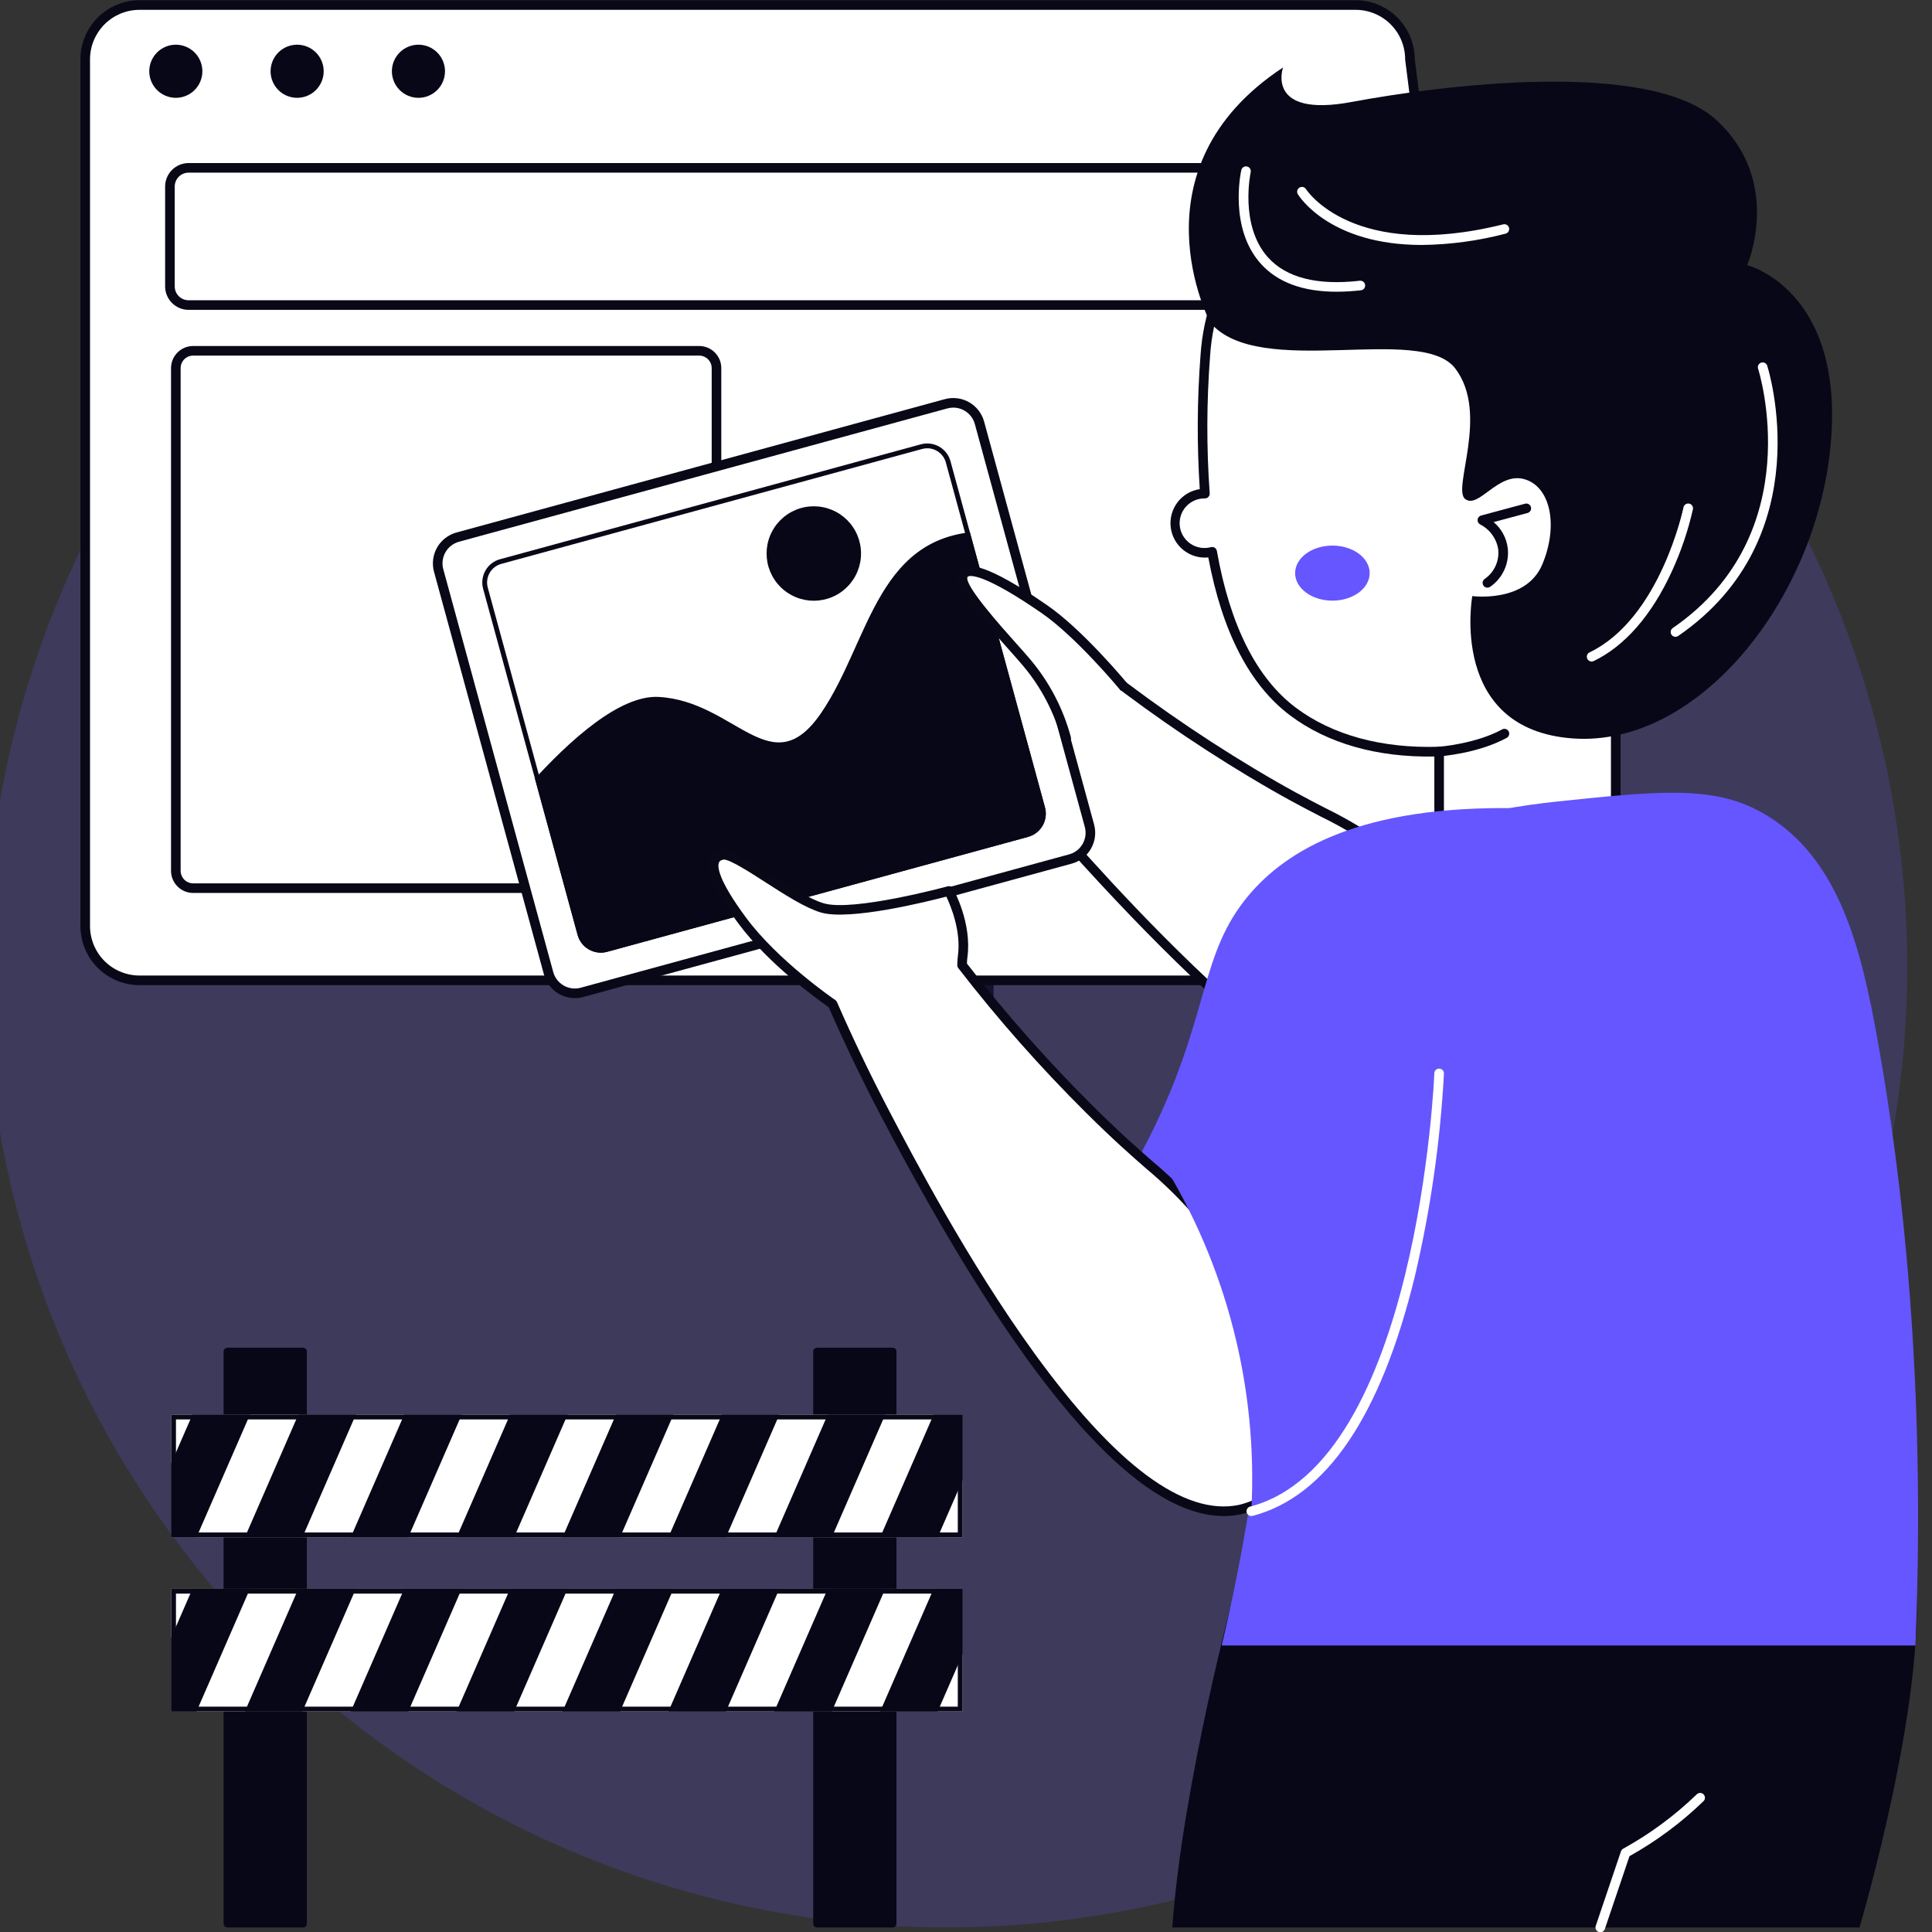 <svg xmlns="http://www.w3.org/2000/svg" xmlns:xlink="http://www.w3.org/1999/xlink" width="1080" zoomAndPan="magnify" viewBox="0 0 810 810" height="1080" preserveAspectRatio="xMidYMid meet" version="1.0"><rect x="0" y="0" width="810" height="810" fill="#333333" stroke="none"/><defs><g/><clipPath id="6d1627caf7"><path d="M 71.758 593.082 L 403.57 593.082 L 403.57 644.496 L 71.758 644.496 Z M 71.758 593.082 " clip-rule="nonzero"/></clipPath><clipPath id="d5d8483034"><path d="M 71.758 593.082 L 112 593.082 L 112 644.496 L 71.758 644.496 Z M 71.758 593.082 " clip-rule="nonzero"/></clipPath><clipPath id="ba15787699"><path d="M 101 593.082 L 156 593.082 L 156 644.496 L 101 644.496 Z M 101 593.082 " clip-rule="nonzero"/></clipPath><clipPath id="5c4f406b60"><path d="M 146 593.082 L 200 593.082 L 200 644.496 L 146 644.496 Z M 146 593.082 " clip-rule="nonzero"/></clipPath><clipPath id="56096e843b"><path d="M 190 593.082 L 245 593.082 L 245 644.496 L 190 644.496 Z M 190 593.082 " clip-rule="nonzero"/></clipPath><clipPath id="4c3c968126"><path d="M 234 593.082 L 289 593.082 L 289 644.496 L 234 644.496 Z M 234 593.082 " clip-rule="nonzero"/></clipPath><clipPath id="f7b3c7c89b"><path d="M 279 593.082 L 334 593.082 L 334 644.496 L 279 644.496 Z M 279 593.082 " clip-rule="nonzero"/></clipPath><clipPath id="fb782789f9"><path d="M 323 593.082 L 378 593.082 L 378 644.496 L 323 644.496 Z M 323 593.082 " clip-rule="nonzero"/></clipPath><clipPath id="7d9c5c9e3c"><path d="M 368 593.082 L 403.57 593.082 L 403.57 644.496 L 368 644.496 Z M 368 593.082 " clip-rule="nonzero"/></clipPath><clipPath id="c9a0f8345a"><path d="M 71.758 666.117 L 403.57 666.117 L 403.57 717.531 L 71.758 717.531 Z M 71.758 666.117 " clip-rule="nonzero"/></clipPath><clipPath id="116fda8ec0"><path d="M 71.758 666.117 L 112 666.117 L 112 717.531 L 71.758 717.531 Z M 71.758 666.117 " clip-rule="nonzero"/></clipPath><clipPath id="bb2c7ba172"><path d="M 101 666.117 L 156 666.117 L 156 717.531 L 101 717.531 Z M 101 666.117 " clip-rule="nonzero"/></clipPath><clipPath id="ae55fcf49c"><path d="M 146 666.117 L 200 666.117 L 200 717.531 L 146 717.531 Z M 146 666.117 " clip-rule="nonzero"/></clipPath><clipPath id="383896adf3"><path d="M 190 666.117 L 245 666.117 L 245 717.531 L 190 717.531 Z M 190 666.117 " clip-rule="nonzero"/></clipPath><clipPath id="e1d86d26d7"><path d="M 234 666.117 L 289 666.117 L 289 717.531 L 234 717.531 Z M 234 666.117 " clip-rule="nonzero"/></clipPath><clipPath id="f6dec8aeb4"><path d="M 279 666.117 L 334 666.117 L 334 717.531 L 279 717.531 Z M 279 666.117 " clip-rule="nonzero"/></clipPath><clipPath id="47f9c8c30e"><path d="M 323 666.117 L 378 666.117 L 378 717.531 L 323 717.531 Z M 323 666.117 " clip-rule="nonzero"/></clipPath><clipPath id="8dc337e26a"><path d="M 368 666.117 L 403.57 666.117 L 403.57 717.531 L 368 717.531 Z M 368 666.117 " clip-rule="nonzero"/></clipPath><clipPath id="7cce4057a5"><path d="M 202 185 L 439 185 L 439 400 L 202 400 Z M 202 185 " clip-rule="nonzero"/></clipPath><clipPath id="1161d2d323"><path d="M 209.633 234.461 L 386.098 186.277 C 387.391 185.926 388.699 185.832 390.027 186 C 391.355 186.172 392.598 186.586 393.762 187.25 C 394.922 187.914 395.914 188.773 396.734 189.832 C 397.555 190.891 398.141 192.066 398.492 193.355 L 438.102 338.469 C 438.457 339.758 438.547 341.07 438.379 342.398 C 438.211 343.723 437.793 344.969 437.133 346.133 C 436.469 347.293 435.605 348.285 434.547 349.105 C 433.492 349.926 432.316 350.512 431.023 350.863 L 254.562 399.047 C 253.27 399.398 251.961 399.492 250.633 399.324 C 249.305 399.156 248.059 398.738 246.898 398.074 C 245.734 397.41 244.746 396.551 243.926 395.492 C 243.105 394.434 242.52 393.258 242.168 391.969 L 202.555 246.855 C 202.203 245.566 202.113 244.258 202.281 242.93 C 202.449 241.602 202.863 240.355 203.527 239.191 C 204.191 238.031 205.055 237.039 206.109 236.219 C 207.168 235.398 208.344 234.812 209.633 234.461 Z M 209.633 234.461 " clip-rule="nonzero"/></clipPath><clipPath id="741bc80828"><path d="M 202 222 L 439 222 L 439 400 L 202 400 Z M 202 222 " clip-rule="nonzero"/></clipPath><clipPath id="aab7d9cf8e"><path d="M 209.633 234.461 L 386.098 186.277 C 387.391 185.926 388.699 185.832 390.027 186 C 391.355 186.172 392.598 186.586 393.762 187.25 C 394.922 187.914 395.914 188.773 396.734 189.832 C 397.555 190.891 398.141 192.066 398.492 193.355 L 438.102 338.469 C 438.457 339.758 438.547 341.07 438.379 342.398 C 438.211 343.723 437.793 344.969 437.133 346.133 C 436.469 347.293 435.605 348.285 434.547 349.105 C 433.492 349.926 432.316 350.512 431.023 350.863 L 254.562 399.047 C 253.27 399.398 251.961 399.492 250.633 399.324 C 249.305 399.156 248.059 398.738 246.898 398.074 C 245.734 397.41 244.746 396.551 243.926 395.492 C 243.105 394.434 242.52 393.258 242.168 391.969 L 202.555 246.855 C 202.203 245.566 202.113 244.258 202.281 242.93 C 202.449 241.602 202.863 240.355 203.527 239.191 C 204.191 238.031 205.055 237.039 206.109 236.219 C 207.168 235.398 208.344 234.812 209.633 234.461 Z M 209.633 234.461 " clip-rule="nonzero"/></clipPath></defs><g fill="#000000" fill-opacity="1"><g transform="translate(375.321, 434.625)"><g><path d="M 33.141 0 L 30.891 -5.797 L 30.578 -5.797 C 28.629 -3.328 26.617 -1.613 24.547 -0.656 C 22.473 0.289 19.773 0.766 16.453 0.766 C 12.367 0.766 9.148 -0.398 6.797 -2.734 C 4.453 -5.078 3.281 -8.406 3.281 -12.719 C 3.281 -17.238 4.859 -20.57 8.016 -22.719 C 11.18 -24.863 15.945 -26.051 22.312 -26.281 L 29.703 -26.516 L 29.703 -28.375 C 29.703 -32.688 27.492 -34.844 23.078 -34.844 C 19.68 -34.844 15.68 -33.816 11.078 -31.766 L 7.234 -39.609 C 12.141 -42.172 17.57 -43.453 23.531 -43.453 C 29.25 -43.453 33.629 -42.207 36.672 -39.719 C 39.723 -37.227 41.25 -33.445 41.25 -28.375 L 41.25 0 Z M 29.703 -19.734 L 25.219 -19.578 C 21.832 -19.473 19.316 -18.863 17.672 -17.75 C 16.023 -16.633 15.203 -14.93 15.203 -12.641 C 15.203 -9.367 17.078 -7.734 20.828 -7.734 C 23.523 -7.734 25.676 -8.504 27.281 -10.047 C 28.895 -11.598 29.703 -13.656 29.703 -16.219 Z M 29.703 -19.734 "/></g></g></g><path fill="#6556ff" d="M 396.789 2.32 C 403.383 2.32 409.969 2.48 416.555 2.805 C 423.141 3.129 429.711 3.613 436.273 4.262 C 442.832 4.906 449.375 5.715 455.895 6.68 C 462.418 7.648 468.91 8.777 475.375 10.062 C 481.844 11.348 488.273 12.793 494.668 14.395 C 501.062 15.996 507.414 17.754 513.723 19.668 C 520.031 21.582 526.289 23.648 532.496 25.871 C 538.703 28.094 544.852 30.465 550.945 32.988 C 557.035 35.512 563.059 38.184 569.02 41 C 574.98 43.82 580.867 46.785 586.68 49.895 C 592.492 53 598.227 56.25 603.883 59.641 C 609.539 63.031 615.105 66.555 620.586 70.219 C 626.07 73.883 631.457 77.676 636.754 81.605 C 642.047 85.531 647.242 89.59 652.34 93.77 C 657.434 97.953 662.426 102.258 667.309 106.688 C 672.195 111.117 676.969 115.66 681.629 120.324 C 686.293 124.984 690.836 129.758 695.262 134.645 C 699.691 139.531 703.996 144.52 708.18 149.617 C 712.359 154.715 716.414 159.91 720.344 165.207 C 724.27 170.504 728.062 175.891 731.727 181.375 C 735.391 186.855 738.914 192.426 742.305 198.082 C 745.695 203.738 748.941 209.473 752.051 215.285 C 755.156 221.102 758.121 226.988 760.941 232.949 C 763.758 238.91 766.43 244.938 768.953 251.027 C 771.477 257.121 773.848 263.27 776.066 269.477 C 778.289 275.688 780.355 281.945 782.27 288.254 C 784.184 294.562 785.941 300.918 787.543 307.312 C 789.145 313.707 790.59 320.141 791.875 326.605 C 793.16 333.074 794.289 339.566 795.254 346.09 C 796.223 352.613 797.031 359.152 797.676 365.715 C 798.32 372.277 798.809 378.852 799.129 385.438 C 799.453 392.023 799.617 398.613 799.617 405.207 C 799.617 411.801 799.453 418.387 799.129 424.973 C 798.809 431.559 798.32 438.133 797.676 444.695 C 797.031 451.258 796.223 457.797 795.254 464.32 C 794.289 470.844 793.16 477.336 791.875 483.805 C 790.59 490.27 789.145 496.703 787.543 503.098 C 785.941 509.496 784.184 515.848 782.27 522.156 C 780.355 528.465 778.289 534.727 776.066 540.934 C 773.848 547.141 771.477 553.293 768.953 559.383 C 766.43 565.473 763.758 571.5 760.941 577.461 C 758.121 583.422 755.156 589.309 752.051 595.125 C 748.941 600.938 745.695 606.676 742.305 612.328 C 738.914 617.984 735.391 623.555 731.727 629.035 C 728.062 634.52 724.27 639.906 720.344 645.203 C 716.414 650.5 712.359 655.695 708.18 660.793 C 703.996 665.891 699.691 670.879 695.262 675.766 C 690.836 680.652 686.293 685.426 681.629 690.09 C 676.969 694.75 672.195 699.297 667.309 703.723 C 662.426 708.152 657.434 712.457 652.34 716.641 C 647.242 720.824 642.047 724.879 636.754 728.805 C 631.457 732.734 626.07 736.527 620.586 740.191 C 615.105 743.855 609.539 747.383 603.883 750.77 C 598.227 754.16 592.492 757.41 586.68 760.52 C 580.867 763.625 574.98 766.59 569.02 769.41 C 563.059 772.227 557.035 774.898 550.945 777.422 C 544.852 779.945 538.703 782.316 532.496 784.539 C 526.289 786.762 520.031 788.828 513.723 790.742 C 507.414 792.656 501.062 794.414 494.668 796.016 C 488.273 797.617 481.844 799.062 475.375 800.348 C 468.91 801.637 462.418 802.762 455.895 803.73 C 449.375 804.695 442.832 805.504 436.273 806.148 C 429.711 806.797 423.141 807.281 416.555 807.605 C 409.969 807.93 403.383 808.09 396.789 808.09 C 390.195 808.09 383.605 807.93 377.023 807.605 C 370.438 807.281 363.867 806.797 357.305 806.148 C 350.742 805.504 344.203 804.695 337.68 803.73 C 331.16 802.762 324.668 801.637 318.199 800.348 C 311.734 799.062 305.305 797.617 298.91 796.016 C 292.516 794.414 286.164 792.656 279.855 790.742 C 273.547 788.828 267.289 786.762 261.082 784.539 C 254.871 782.316 248.723 779.945 242.633 777.422 C 236.543 774.898 230.516 772.227 224.559 769.41 C 218.598 766.59 212.711 763.625 206.898 760.52 C 201.082 757.41 195.348 754.16 189.695 750.77 C 184.039 747.383 178.473 743.855 172.988 740.191 C 167.508 736.527 162.121 732.734 156.824 728.805 C 151.531 724.879 146.332 720.824 141.238 716.641 C 136.141 712.457 131.152 708.152 126.266 703.723 C 121.383 699.297 116.609 694.75 111.945 690.09 C 107.285 685.426 102.742 680.652 98.312 675.766 C 93.887 670.883 89.582 665.891 85.398 660.793 C 81.215 655.695 77.16 650.5 73.234 645.203 C 69.309 639.906 65.512 634.52 61.852 629.035 C 58.188 623.555 54.66 617.984 51.273 612.328 C 47.883 606.676 44.633 600.938 41.527 595.125 C 38.418 589.309 35.457 583.422 32.637 577.461 C 29.82 571.5 27.148 565.473 24.625 559.383 C 22.102 553.293 19.73 547.141 17.508 540.934 C 15.289 534.727 13.223 528.465 11.309 522.156 C 9.395 515.848 7.637 509.496 6.035 503.098 C 4.434 496.703 2.988 490.27 1.703 483.805 C 0.414 477.336 -0.711 470.844 -1.68 464.32 C -2.645 457.797 -3.453 451.258 -4.098 444.695 C -4.746 438.133 -5.23 431.559 -5.555 424.973 C -5.875 418.387 -6.039 411.801 -6.039 405.207 C -6.039 398.613 -5.875 392.023 -5.555 385.438 C -5.23 378.852 -4.746 372.277 -4.098 365.715 C -3.453 359.152 -2.645 352.613 -1.68 346.09 C -0.711 339.566 0.414 333.074 1.703 326.605 C 2.988 320.141 4.434 313.707 6.035 307.312 C 7.637 300.918 9.395 294.562 11.309 288.254 C 13.223 281.945 15.289 275.688 17.508 269.477 C 19.73 263.27 22.102 257.121 24.625 251.027 C 27.148 244.938 29.82 238.91 32.637 232.949 C 35.457 226.988 38.418 221.102 41.527 215.285 C 44.633 209.473 47.883 203.738 51.273 198.082 C 54.66 192.426 58.188 186.855 61.852 181.375 C 65.512 175.891 69.309 170.504 73.234 165.207 C 77.16 159.91 81.215 154.715 85.398 149.617 C 89.582 144.52 93.887 139.531 98.312 134.645 C 102.742 129.758 107.285 124.984 111.945 120.324 C 116.609 115.66 121.383 111.117 126.266 106.688 C 131.152 102.258 136.141 97.953 141.238 93.77 C 146.332 89.59 151.531 85.531 156.824 81.605 C 162.121 77.676 167.508 73.883 172.988 70.219 C 178.473 66.555 184.039 63.031 189.695 59.641 C 195.348 56.25 201.082 53 206.898 49.895 C 212.711 46.785 218.598 43.82 224.559 41 C 230.516 38.184 236.543 35.512 242.633 32.988 C 248.723 30.465 254.871 28.094 261.082 25.871 C 267.289 23.648 273.547 21.582 279.855 19.668 C 286.164 17.754 292.516 15.996 298.91 14.395 C 305.305 12.793 311.734 11.348 318.199 10.062 C 324.668 8.777 331.16 7.648 337.68 6.68 C 344.203 5.715 350.742 4.906 357.305 4.262 C 363.867 3.613 370.438 3.129 377.023 2.805 C 383.605 2.48 390.195 2.32 396.789 2.32 Z M 396.789 2.32 " fill-opacity="0.2" fill-rule="nonzero"/><path fill="#ffffff" d="M 58.469 411.004 L 568.391 411.004 C 569.137 411.004 569.879 410.969 570.621 410.895 C 571.359 410.824 572.098 410.715 572.828 410.566 C 573.559 410.422 574.277 410.242 574.992 410.027 C 575.703 409.809 576.406 409.559 577.094 409.273 C 577.781 408.988 578.453 408.672 579.109 408.32 C 579.766 407.969 580.406 407.586 581.023 407.172 C 581.645 406.758 582.242 406.316 582.816 405.844 C 583.391 405.371 583.945 404.871 584.469 404.344 C 584.996 403.816 585.496 403.266 585.969 402.691 C 586.441 402.113 586.883 401.516 587.297 400.898 C 587.711 400.277 588.094 399.641 588.445 398.984 C 588.797 398.324 589.113 397.652 589.398 396.965 C 589.684 396.277 589.934 395.578 590.152 394.863 C 590.367 394.152 590.547 393.43 590.691 392.699 C 590.84 391.969 590.949 391.234 591.02 390.492 C 591.094 389.75 591.129 389.008 591.129 388.262 L 627.629 312.211 L 591.129 24.855 C 591.129 24.109 591.094 23.367 591.02 22.625 C 590.949 21.883 590.84 21.148 590.691 20.418 C 590.547 19.688 590.367 18.965 590.152 18.254 C 589.934 17.539 589.684 16.84 589.398 16.152 C 589.113 15.461 588.797 14.789 588.445 14.133 C 588.094 13.477 587.711 12.84 587.297 12.219 C 586.883 11.598 586.441 11 585.969 10.426 C 585.496 9.852 584.996 9.301 584.469 8.773 C 583.945 8.246 583.391 7.746 582.816 7.273 C 582.242 6.801 581.645 6.359 581.023 5.945 C 580.406 5.531 579.766 5.148 579.109 4.797 C 578.453 4.445 577.781 4.129 577.094 3.844 C 576.406 3.559 575.703 3.309 574.992 3.09 C 574.277 2.875 573.559 2.695 572.828 2.547 C 572.098 2.402 571.359 2.293 570.621 2.219 C 569.879 2.148 569.137 2.109 568.391 2.109 L 58.469 2.109 C 57.723 2.109 56.98 2.148 56.238 2.219 C 55.5 2.293 54.762 2.402 54.031 2.547 C 53.301 2.695 52.578 2.875 51.867 3.09 C 51.156 3.309 50.453 3.559 49.766 3.844 C 49.078 4.129 48.406 4.445 47.75 4.797 C 47.094 5.148 46.453 5.531 45.836 5.945 C 45.215 6.359 44.617 6.801 44.043 7.273 C 43.465 7.746 42.914 8.246 42.391 8.773 C 41.863 9.301 41.363 9.852 40.891 10.426 C 40.418 11 39.977 11.598 39.562 12.219 C 39.148 12.84 38.766 13.477 38.414 14.133 C 38.062 14.789 37.746 15.461 37.461 16.152 C 37.176 16.84 36.926 17.539 36.707 18.254 C 36.492 18.965 36.312 19.688 36.164 20.418 C 36.02 21.148 35.91 21.883 35.84 22.625 C 35.766 23.367 35.73 24.109 35.73 24.855 L 35.73 388.258 C 35.727 389 35.766 389.746 35.836 390.484 C 35.91 391.227 36.02 391.965 36.164 392.695 C 36.309 393.426 36.492 394.145 36.707 394.859 C 36.922 395.574 37.172 396.273 37.457 396.961 C 37.742 397.648 38.062 398.324 38.41 398.98 C 38.762 399.637 39.145 400.273 39.559 400.895 C 39.973 401.516 40.414 402.113 40.887 402.688 C 41.359 403.262 41.859 403.816 42.387 404.34 C 42.914 404.867 43.465 405.367 44.039 405.84 C 44.617 406.312 45.215 406.758 45.832 407.172 C 46.453 407.586 47.09 407.969 47.746 408.32 C 48.402 408.672 49.078 408.988 49.766 409.273 C 50.453 409.559 51.152 409.809 51.867 410.027 C 52.578 410.242 53.301 410.422 54.031 410.566 C 54.762 410.715 55.496 410.824 56.238 410.895 C 56.98 410.969 57.723 411.004 58.469 411.004 Z M 58.469 411.004 " fill-opacity="1" fill-rule="nonzero"/><path fill="#090817" d="M 568.391 413.02 L 58.469 413.02 C 57.656 413.02 56.848 412.98 56.043 412.902 C 55.234 412.82 54.434 412.699 53.641 412.543 C 52.844 412.383 52.059 412.188 51.285 411.949 C 50.508 411.715 49.746 411.441 49 411.133 C 48.25 410.82 47.52 410.477 46.805 410.094 C 46.09 409.711 45.395 409.293 44.719 408.844 C 44.047 408.391 43.398 407.91 42.77 407.395 C 42.145 406.883 41.543 406.336 40.969 405.766 C 40.398 405.191 39.855 404.59 39.34 403.965 C 38.824 403.34 38.344 402.688 37.891 402.016 C 37.441 401.34 37.027 400.645 36.645 399.93 C 36.262 399.215 35.914 398.484 35.605 397.734 C 35.293 396.988 35.02 396.223 34.785 395.449 C 34.551 394.672 34.352 393.887 34.195 393.094 C 34.035 392.297 33.914 391.496 33.836 390.691 C 33.754 389.883 33.715 389.074 33.715 388.266 L 33.715 24.852 C 33.715 24.043 33.754 23.234 33.836 22.426 C 33.914 21.621 34.035 20.82 34.195 20.023 C 34.352 19.23 34.551 18.445 34.785 17.668 C 35.02 16.891 35.293 16.129 35.605 15.383 C 35.914 14.633 36.262 13.902 36.645 13.188 C 37.027 12.473 37.441 11.777 37.895 11.102 C 38.344 10.43 38.824 9.777 39.34 9.152 C 39.855 8.527 40.398 7.926 40.973 7.352 C 41.543 6.781 42.145 6.234 42.77 5.723 C 43.398 5.207 44.047 4.727 44.723 4.273 C 45.395 3.824 46.09 3.406 46.805 3.027 C 47.52 2.645 48.25 2.297 49 1.988 C 49.746 1.676 50.508 1.402 51.285 1.168 C 52.062 0.93 52.848 0.734 53.641 0.574 C 54.434 0.418 55.234 0.297 56.043 0.219 C 56.848 0.137 57.656 0.098 58.469 0.098 L 568.387 0.098 C 569.195 0.098 570 0.137 570.805 0.219 C 571.609 0.297 572.406 0.414 573.199 0.574 C 573.992 0.73 574.773 0.926 575.547 1.16 C 576.32 1.395 577.078 1.664 577.828 1.973 C 578.574 2.281 579.301 2.625 580.016 3.008 C 580.73 3.387 581.422 3.801 582.094 4.246 C 582.766 4.695 583.414 5.176 584.039 5.688 C 584.668 6.195 585.266 6.738 585.84 7.309 C 586.41 7.879 586.953 8.473 587.469 9.098 C 587.984 9.719 588.465 10.367 588.918 11.035 C 589.367 11.707 589.785 12.398 590.168 13.109 C 590.555 13.82 590.902 14.547 591.215 15.293 C 591.527 16.039 591.801 16.797 592.039 17.566 C 592.277 18.34 592.477 19.121 592.641 19.914 C 592.801 20.703 592.922 21.504 593.008 22.305 C 593.09 23.109 593.137 23.914 593.141 24.723 L 629.629 311.957 C 629.68 312.352 629.617 312.727 629.445 313.082 L 593.137 388.73 C 593.121 389.531 593.066 390.332 592.973 391.125 C 592.879 391.922 592.75 392.711 592.578 393.492 C 592.41 394.277 592.203 395.047 591.957 395.812 C 591.715 396.574 591.434 397.324 591.113 398.059 C 590.797 398.793 590.445 399.512 590.059 400.211 C 589.672 400.914 589.254 401.594 588.801 402.254 C 588.348 402.914 587.863 403.555 587.348 404.168 C 586.836 404.781 586.293 405.367 585.719 405.93 C 585.148 406.488 584.551 407.02 583.926 407.523 C 583.305 408.027 582.66 408.5 581.988 408.938 C 581.32 409.379 580.633 409.785 579.926 410.16 C 579.215 410.535 578.492 410.871 577.75 411.176 C 577.008 411.48 576.254 411.746 575.488 411.977 C 574.723 412.207 573.945 412.398 573.16 412.555 C 572.375 412.707 571.582 412.824 570.785 412.902 C 569.988 412.98 569.191 413.02 568.391 413.02 Z M 58.469 4.125 C 57.789 4.125 57.113 4.16 56.438 4.227 C 55.762 4.293 55.094 4.395 54.426 4.527 C 53.762 4.66 53.105 4.824 52.453 5.023 C 51.805 5.219 51.168 5.449 50.539 5.707 C 49.914 5.969 49.301 6.258 48.703 6.578 C 48.105 6.898 47.523 7.246 46.961 7.625 C 46.395 8 45.852 8.406 45.328 8.836 C 44.801 9.266 44.301 9.723 43.82 10.203 C 43.34 10.684 42.883 11.184 42.453 11.707 C 42.023 12.234 41.621 12.777 41.242 13.34 C 40.867 13.906 40.516 14.488 40.195 15.086 C 39.875 15.684 39.586 16.297 39.328 16.922 C 39.066 17.551 38.836 18.188 38.641 18.836 C 38.441 19.488 38.277 20.145 38.145 20.809 C 38.012 21.477 37.91 22.145 37.844 22.82 C 37.777 23.496 37.742 24.172 37.742 24.852 L 37.742 388.266 C 37.742 388.941 37.777 389.621 37.844 390.297 C 37.91 390.969 38.012 391.641 38.145 392.309 C 38.277 392.973 38.441 393.629 38.641 394.277 C 38.836 394.93 39.066 395.566 39.324 396.195 C 39.586 396.82 39.875 397.434 40.195 398.031 C 40.516 398.629 40.863 399.211 41.242 399.777 C 41.617 400.34 42.023 400.883 42.453 401.41 C 42.883 401.934 43.34 402.438 43.82 402.914 C 44.297 403.395 44.801 403.852 45.324 404.281 C 45.852 404.711 46.395 405.117 46.957 405.492 C 47.523 405.871 48.105 406.219 48.703 406.539 C 49.301 406.859 49.914 407.148 50.539 407.41 C 51.168 407.668 51.805 407.898 52.453 408.094 C 53.102 408.293 53.762 408.457 54.426 408.59 C 55.09 408.723 55.762 408.824 56.438 408.891 C 57.113 408.957 57.789 408.992 58.469 408.992 L 568.387 408.992 C 569.066 408.992 569.742 408.957 570.418 408.891 C 571.094 408.824 571.762 408.723 572.43 408.59 C 573.094 408.457 573.75 408.293 574.402 408.094 C 575.051 407.898 575.688 407.668 576.316 407.41 C 576.941 407.148 577.555 406.859 578.152 406.539 C 578.75 406.219 579.332 405.871 579.895 405.492 C 580.461 405.117 581.004 404.711 581.531 404.281 C 582.055 403.852 582.555 403.395 583.035 402.914 C 583.516 402.438 583.973 401.934 584.402 401.41 C 584.832 400.883 585.234 400.34 585.613 399.777 C 585.992 399.211 586.34 398.629 586.66 398.031 C 586.98 397.434 587.27 396.82 587.527 396.195 C 587.789 395.566 588.02 394.93 588.215 394.277 C 588.414 393.629 588.578 392.973 588.711 392.309 C 588.844 391.641 588.945 390.973 589.012 390.297 C 589.078 389.621 589.113 388.941 589.113 388.266 C 589.113 387.957 589.18 387.668 589.312 387.391 L 625.566 311.875 L 589.129 25.105 C 589.121 25.023 589.113 24.938 589.113 24.852 C 589.113 24.172 589.078 23.496 589.012 22.82 C 588.945 22.145 588.844 21.477 588.711 20.809 C 588.578 20.145 588.414 19.488 588.215 18.836 C 588.02 18.188 587.789 17.551 587.531 16.922 C 587.27 16.297 586.98 15.684 586.66 15.086 C 586.34 14.488 585.992 13.906 585.613 13.34 C 585.238 12.777 584.832 12.234 584.402 11.707 C 583.973 11.184 583.516 10.684 583.039 10.203 C 582.559 9.723 582.055 9.266 581.531 8.836 C 581.008 8.406 580.461 8 579.898 7.625 C 579.332 7.246 578.754 6.898 578.152 6.578 C 577.555 6.258 576.941 5.969 576.316 5.707 C 575.691 5.449 575.051 5.219 574.402 5.023 C 573.754 4.824 573.098 4.66 572.43 4.527 C 571.766 4.395 571.094 4.293 570.418 4.227 C 569.742 4.16 569.066 4.125 568.391 4.125 Z M 58.469 4.125 " fill-opacity="1" fill-rule="nonzero"/><path fill="#080717" d="M 186.566 29.875 C 186.566 30.605 186.496 31.332 186.352 32.047 C 186.211 32.766 186 33.461 185.719 34.137 C 185.441 34.812 185.098 35.453 184.691 36.062 C 184.285 36.672 183.824 37.234 183.305 37.75 C 182.789 38.266 182.227 38.73 181.617 39.137 C 181.012 39.543 180.371 39.883 179.695 40.164 C 179.02 40.445 178.32 40.656 177.605 40.797 C 176.887 40.941 176.164 41.012 175.434 41.012 C 174.703 41.012 173.977 40.941 173.262 40.797 C 172.543 40.656 171.848 40.445 171.172 40.164 C 170.496 39.883 169.855 39.543 169.246 39.137 C 168.641 38.73 168.078 38.266 167.559 37.75 C 167.043 37.234 166.582 36.672 166.176 36.062 C 165.77 35.453 165.426 34.812 165.145 34.137 C 164.867 33.461 164.656 32.766 164.512 32.047 C 164.371 31.332 164.301 30.605 164.301 29.875 C 164.301 29.145 164.371 28.422 164.512 27.703 C 164.656 26.984 164.867 26.289 165.145 25.613 C 165.426 24.938 165.77 24.297 166.176 23.688 C 166.582 23.082 167.043 22.52 167.559 22 C 168.078 21.484 168.641 21.023 169.246 20.617 C 169.855 20.211 170.496 19.867 171.172 19.586 C 171.848 19.309 172.543 19.098 173.262 18.953 C 173.977 18.812 174.703 18.738 175.434 18.738 C 176.164 18.738 176.887 18.812 177.605 18.953 C 178.32 19.098 179.02 19.309 179.695 19.586 C 180.371 19.867 181.012 20.211 181.617 20.617 C 182.227 21.023 182.789 21.484 183.305 22 C 183.824 22.52 184.285 23.082 184.691 23.688 C 185.098 24.297 185.441 24.938 185.719 25.613 C 186 26.289 186.211 26.984 186.352 27.703 C 186.496 28.422 186.566 29.145 186.566 29.875 Z M 186.566 29.875 " fill-opacity="1" fill-rule="nonzero"/><path fill="#080717" d="M 135.707 29.875 C 135.707 30.605 135.637 31.332 135.496 32.047 C 135.352 32.766 135.141 33.461 134.859 34.137 C 134.582 34.812 134.238 35.453 133.832 36.062 C 133.426 36.672 132.965 37.234 132.445 37.75 C 131.93 38.266 131.367 38.73 130.762 39.137 C 130.152 39.543 129.512 39.883 128.836 40.164 C 128.16 40.445 127.465 40.656 126.746 40.797 C 126.027 40.941 125.305 41.012 124.574 41.012 C 123.844 41.012 123.117 40.941 122.402 40.797 C 121.684 40.656 120.988 40.445 120.312 40.164 C 119.637 39.883 118.996 39.543 118.387 39.137 C 117.781 38.73 117.219 38.266 116.699 37.75 C 116.184 37.234 115.723 36.672 115.316 36.062 C 114.91 35.453 114.566 34.812 114.289 34.137 C 114.008 33.461 113.797 32.766 113.652 32.047 C 113.512 31.332 113.441 30.605 113.441 29.875 C 113.441 29.145 113.512 28.422 113.652 27.703 C 113.797 26.984 114.008 26.289 114.289 25.613 C 114.566 24.938 114.91 24.297 115.316 23.688 C 115.723 23.082 116.184 22.52 116.699 22 C 117.219 21.484 117.781 21.023 118.387 20.617 C 118.996 20.211 119.637 19.867 120.312 19.586 C 120.988 19.309 121.684 19.098 122.402 18.953 C 123.117 18.812 123.844 18.738 124.574 18.738 C 125.305 18.738 126.027 18.812 126.746 18.953 C 127.465 19.098 128.16 19.309 128.836 19.586 C 129.512 19.867 130.152 20.211 130.762 20.617 C 131.367 21.023 131.93 21.484 132.445 22 C 132.965 22.52 133.426 23.082 133.832 23.688 C 134.238 24.297 134.582 24.938 134.859 25.613 C 135.141 26.289 135.352 26.984 135.496 27.703 C 135.637 28.422 135.707 29.145 135.707 29.875 Z M 135.707 29.875 " fill-opacity="1" fill-rule="nonzero"/><path fill="#080717" d="M 84.848 29.875 C 84.848 30.605 84.777 31.332 84.633 32.047 C 84.492 32.766 84.281 33.461 84 34.137 C 83.719 34.812 83.379 35.453 82.973 36.062 C 82.566 36.672 82.102 37.234 81.586 37.75 C 81.07 38.266 80.508 38.73 79.898 39.137 C 79.293 39.543 78.648 39.883 77.973 40.164 C 77.297 40.445 76.602 40.656 75.887 40.797 C 75.168 40.941 74.445 41.012 73.715 41.012 C 72.98 41.012 72.258 40.941 71.539 40.797 C 70.824 40.656 70.129 40.445 69.453 40.164 C 68.777 39.883 68.137 39.543 67.527 39.137 C 66.918 38.73 66.355 38.266 65.84 37.75 C 65.324 37.234 64.863 36.672 64.457 36.062 C 64.051 35.453 63.707 34.812 63.426 34.137 C 63.148 33.461 62.938 32.766 62.793 32.047 C 62.648 31.332 62.578 30.605 62.578 29.875 C 62.578 29.145 62.648 28.422 62.793 27.703 C 62.938 26.984 63.148 26.289 63.426 25.613 C 63.707 24.938 64.051 24.297 64.457 23.688 C 64.863 23.082 65.324 22.52 65.84 22 C 66.355 21.484 66.918 21.023 67.527 20.617 C 68.137 20.211 68.777 19.867 69.453 19.586 C 70.129 19.309 70.824 19.098 71.539 18.953 C 72.258 18.812 72.98 18.738 73.715 18.738 C 74.445 18.738 75.168 18.812 75.887 18.953 C 76.602 19.098 77.297 19.309 77.973 19.586 C 78.648 19.867 79.293 20.211 79.898 20.617 C 80.508 21.023 81.07 21.484 81.586 22 C 82.102 22.52 82.566 23.082 82.973 23.688 C 83.379 24.297 83.719 24.938 84 25.613 C 84.281 26.289 84.492 26.984 84.633 27.703 C 84.777 28.422 84.848 29.145 84.848 29.875 Z M 84.848 29.875 " fill-opacity="1" fill-rule="nonzero"/><path fill="#ffffff" d="M 79.062 70.371 L 547.797 70.371 C 548.312 70.371 548.82 70.422 549.324 70.523 C 549.828 70.621 550.316 70.77 550.789 70.969 C 551.266 71.164 551.715 71.406 552.141 71.691 C 552.57 71.977 552.965 72.301 553.328 72.664 C 553.691 73.027 554.016 73.422 554.301 73.848 C 554.586 74.273 554.824 74.727 555.023 75.199 C 555.219 75.672 555.367 76.164 555.465 76.668 C 555.566 77.168 555.617 77.68 555.617 78.191 L 555.617 120.074 C 555.617 120.586 555.566 121.098 555.465 121.598 C 555.367 122.102 555.219 122.594 555.023 123.066 C 554.824 123.539 554.586 123.992 554.301 124.418 C 554.016 124.844 553.691 125.242 553.328 125.602 C 552.965 125.965 552.57 126.289 552.141 126.574 C 551.715 126.859 551.266 127.102 550.789 127.297 C 550.316 127.496 549.828 127.645 549.324 127.742 C 548.82 127.844 548.312 127.895 547.797 127.895 L 79.062 127.895 C 78.547 127.895 78.039 127.844 77.535 127.742 C 77.031 127.645 76.543 127.496 76.07 127.297 C 75.594 127.102 75.145 126.859 74.715 126.574 C 74.289 126.289 73.895 125.965 73.531 125.602 C 73.168 125.242 72.844 124.844 72.559 124.418 C 72.273 123.992 72.035 123.539 71.836 123.066 C 71.641 122.594 71.492 122.102 71.391 121.598 C 71.293 121.098 71.242 120.586 71.242 120.074 L 71.242 78.191 C 71.242 77.68 71.293 77.168 71.391 76.668 C 71.492 76.164 71.641 75.672 71.836 75.199 C 72.035 74.727 72.273 74.273 72.559 73.848 C 72.844 73.422 73.168 73.027 73.531 72.664 C 73.895 72.301 74.289 71.977 74.715 71.691 C 75.145 71.406 75.594 71.164 76.07 70.969 C 76.543 70.77 77.031 70.621 77.535 70.523 C 78.039 70.422 78.547 70.371 79.062 70.371 Z M 79.062 70.371 " fill-opacity="1" fill-rule="nonzero"/><path fill="#090817" d="M 547.797 129.91 L 79.062 129.91 C 78.418 129.91 77.777 129.848 77.145 129.719 C 76.512 129.594 75.898 129.406 75.301 129.16 C 74.703 128.91 74.137 128.609 73.602 128.25 C 73.066 127.891 72.566 127.48 72.113 127.027 C 71.656 126.57 71.246 126.074 70.891 125.535 C 70.531 125 70.227 124.434 69.98 123.836 C 69.73 123.238 69.547 122.625 69.418 121.992 C 69.293 121.359 69.227 120.719 69.227 120.074 L 69.227 78.195 C 69.227 77.547 69.293 76.91 69.418 76.277 C 69.547 75.645 69.73 75.027 69.98 74.43 C 70.227 73.836 70.531 73.27 70.891 72.73 C 71.246 72.195 71.656 71.699 72.113 71.242 C 72.566 70.785 73.066 70.379 73.602 70.02 C 74.137 69.66 74.703 69.355 75.301 69.109 C 75.898 68.863 76.512 68.676 77.145 68.547 C 77.777 68.422 78.418 68.359 79.062 68.359 L 547.797 68.359 C 548.445 68.359 549.082 68.422 549.715 68.547 C 550.348 68.676 550.965 68.863 551.559 69.109 C 552.156 69.355 552.723 69.66 553.258 70.02 C 553.797 70.379 554.293 70.785 554.75 71.242 C 555.203 71.699 555.613 72.195 555.973 72.73 C 556.328 73.27 556.633 73.836 556.879 74.434 C 557.129 75.027 557.312 75.645 557.441 76.277 C 557.566 76.91 557.629 77.547 557.633 78.195 L 557.633 120.074 C 557.629 120.719 557.566 121.359 557.441 121.992 C 557.312 122.625 557.129 123.238 556.879 123.836 C 556.633 124.434 556.328 125 555.973 125.535 C 555.613 126.074 555.203 126.57 554.75 127.027 C 554.293 127.48 553.797 127.891 553.258 128.25 C 552.723 128.609 552.156 128.91 551.559 129.156 C 550.965 129.406 550.348 129.594 549.715 129.719 C 549.082 129.848 548.445 129.91 547.797 129.91 Z M 79.062 72.387 C 78.68 72.387 78.305 72.426 77.93 72.5 C 77.555 72.574 77.195 72.684 76.84 72.828 C 76.488 72.977 76.156 73.156 75.84 73.367 C 75.52 73.578 75.227 73.82 74.957 74.09 C 74.688 74.359 74.449 74.652 74.238 74.969 C 74.023 75.285 73.844 75.621 73.699 75.973 C 73.555 76.324 73.441 76.688 73.367 77.062 C 73.293 77.434 73.258 77.812 73.258 78.195 L 73.258 120.074 C 73.258 120.453 73.293 120.832 73.367 121.207 C 73.441 121.582 73.555 121.941 73.699 122.297 C 73.844 122.648 74.023 122.98 74.238 123.301 C 74.449 123.617 74.688 123.91 74.957 124.18 C 75.227 124.449 75.52 124.688 75.84 124.902 C 76.156 125.113 76.488 125.293 76.84 125.438 C 77.195 125.582 77.555 125.695 77.93 125.77 C 78.305 125.844 78.68 125.883 79.062 125.883 L 547.797 125.883 C 548.18 125.883 548.559 125.844 548.93 125.77 C 549.305 125.695 549.668 125.582 550.02 125.438 C 550.371 125.293 550.707 125.113 551.023 124.902 C 551.34 124.688 551.633 124.449 551.902 124.18 C 552.172 123.91 552.41 123.617 552.625 123.297 C 552.836 122.98 553.016 122.648 553.16 122.297 C 553.305 121.941 553.418 121.582 553.492 121.207 C 553.566 120.832 553.602 120.453 553.602 120.074 L 553.602 78.195 C 553.602 77.812 553.566 77.434 553.492 77.062 C 553.418 76.688 553.305 76.324 553.16 75.973 C 553.016 75.621 552.836 75.285 552.625 74.969 C 552.41 74.652 552.172 74.359 551.902 74.09 C 551.633 73.82 551.34 73.578 551.023 73.367 C 550.707 73.156 550.371 72.977 550.02 72.832 C 549.668 72.684 549.305 72.574 548.93 72.5 C 548.559 72.426 548.18 72.387 547.797 72.387 Z M 79.062 72.387 " fill-opacity="1" fill-rule="nonzero"/><path fill="#ffffff" d="M 80.969 147.07 L 293.145 147.07 C 293.621 147.07 294.094 147.117 294.562 147.207 C 295.027 147.301 295.48 147.438 295.922 147.621 C 296.363 147.805 296.781 148.027 297.176 148.293 C 297.574 148.559 297.941 148.859 298.277 149.195 C 298.613 149.531 298.914 149.898 299.18 150.293 C 299.445 150.691 299.668 151.109 299.852 151.551 C 300.031 151.988 300.168 152.445 300.262 152.91 C 300.355 153.379 300.402 153.852 300.402 154.328 L 300.402 365.105 C 300.402 365.582 300.355 366.055 300.262 366.52 C 300.168 366.988 300.031 367.441 299.852 367.883 C 299.668 368.32 299.445 368.742 299.18 369.137 C 298.914 369.531 298.613 369.898 298.277 370.238 C 297.941 370.574 297.574 370.875 297.176 371.141 C 296.781 371.402 296.363 371.629 295.922 371.809 C 295.48 371.992 295.027 372.129 294.562 372.223 C 294.094 372.316 293.621 372.363 293.145 372.363 L 80.969 372.363 C 80.492 372.363 80.023 372.316 79.555 372.223 C 79.086 372.129 78.633 371.992 78.191 371.809 C 77.754 371.629 77.336 371.402 76.938 371.141 C 76.543 370.875 76.176 370.574 75.84 370.238 C 75.5 369.898 75.199 369.531 74.938 369.137 C 74.672 368.742 74.449 368.32 74.266 367.883 C 74.082 367.441 73.945 366.988 73.852 366.52 C 73.758 366.055 73.715 365.582 73.715 365.105 L 73.715 154.328 C 73.715 153.852 73.758 153.379 73.852 152.91 C 73.945 152.445 74.082 151.988 74.266 151.551 C 74.449 151.109 74.672 150.691 74.938 150.293 C 75.199 149.898 75.5 149.531 75.84 149.195 C 76.176 148.859 76.543 148.559 76.938 148.293 C 77.336 148.027 77.754 147.805 78.191 147.621 C 78.633 147.438 79.086 147.301 79.555 147.207 C 80.023 147.117 80.492 147.07 80.969 147.07 Z M 80.969 147.07 " fill-opacity="1" fill-rule="nonzero"/><path fill="#090817" d="M 293.145 374.375 L 80.969 374.375 C 80.363 374.375 79.762 374.316 79.164 374.195 C 78.566 374.078 77.988 373.898 77.426 373.668 C 76.867 373.434 76.332 373.148 75.828 372.809 C 75.32 372.473 74.852 372.09 74.422 371.656 C 73.992 371.227 73.609 370.762 73.27 370.254 C 72.934 369.75 72.648 369.215 72.414 368.652 C 72.18 368.094 72.004 367.512 71.887 366.918 C 71.766 366.32 71.707 365.719 71.707 365.109 L 71.707 154.328 C 71.707 153.719 71.766 153.117 71.887 152.52 C 72.004 151.926 72.184 151.344 72.414 150.785 C 72.648 150.223 72.934 149.688 73.273 149.184 C 73.609 148.68 73.992 148.211 74.426 147.781 C 74.855 147.352 75.32 146.965 75.828 146.629 C 76.332 146.289 76.867 146.004 77.426 145.77 C 77.988 145.539 78.566 145.359 79.164 145.242 C 79.762 145.121 80.363 145.062 80.969 145.062 L 293.145 145.062 C 293.75 145.062 294.352 145.121 294.949 145.242 C 295.547 145.363 296.125 145.539 296.688 145.77 C 297.246 146.004 297.781 146.289 298.285 146.629 C 298.793 146.965 299.258 147.352 299.688 147.781 C 300.117 148.211 300.504 148.68 300.84 149.184 C 301.18 149.688 301.465 150.223 301.699 150.785 C 301.93 151.344 302.105 151.926 302.227 152.52 C 302.348 153.117 302.406 153.719 302.406 154.328 L 302.406 365.105 C 302.406 365.711 302.348 366.316 302.227 366.91 C 302.109 367.508 301.934 368.086 301.699 368.648 C 301.469 369.211 301.18 369.746 300.844 370.25 C 300.504 370.758 300.121 371.227 299.691 371.656 C 299.262 372.086 298.793 372.469 298.289 372.809 C 297.781 373.148 297.25 373.434 296.688 373.664 C 296.125 373.898 295.547 374.074 294.949 374.195 C 294.355 374.316 293.75 374.375 293.145 374.375 Z M 80.969 149.082 C 80.625 149.082 80.285 149.117 79.949 149.184 C 79.613 149.254 79.285 149.352 78.969 149.484 C 78.652 149.617 78.348 149.777 78.062 149.969 C 77.777 150.16 77.516 150.375 77.27 150.621 C 77.027 150.863 76.812 151.125 76.621 151.414 C 76.43 151.699 76.27 152 76.137 152.316 C 76.004 152.633 75.902 152.961 75.836 153.297 C 75.77 153.637 75.734 153.977 75.734 154.32 L 75.734 365.105 C 75.734 365.449 75.77 365.789 75.836 366.125 C 75.902 366.461 76.004 366.789 76.137 367.105 C 76.266 367.426 76.43 367.727 76.621 368.012 C 76.812 368.297 77.027 368.562 77.27 368.805 C 77.516 369.047 77.777 369.266 78.062 369.457 C 78.348 369.648 78.652 369.809 78.969 369.941 C 79.285 370.07 79.613 370.172 79.949 370.238 C 80.285 370.309 80.625 370.34 80.969 370.344 L 293.145 370.344 C 293.488 370.34 293.828 370.305 294.164 370.238 C 294.5 370.172 294.828 370.07 295.145 369.938 C 295.461 369.809 295.766 369.645 296.051 369.453 C 296.336 369.266 296.598 369.047 296.844 368.805 C 297.086 368.562 297.301 368.297 297.492 368.012 C 297.684 367.727 297.844 367.422 297.977 367.105 C 298.109 366.789 298.211 366.461 298.277 366.125 C 298.344 365.789 298.379 365.449 298.379 365.105 L 298.379 154.328 C 298.379 153.984 298.344 153.645 298.277 153.305 C 298.211 152.969 298.109 152.641 297.977 152.324 C 297.844 152.008 297.684 151.707 297.492 151.422 C 297.301 151.137 297.086 150.871 296.844 150.629 C 296.598 150.383 296.336 150.168 296.051 149.977 C 295.762 149.785 295.461 149.625 295.145 149.492 C 294.828 149.359 294.5 149.262 294.164 149.191 C 293.828 149.125 293.488 149.09 293.145 149.09 Z M 80.969 149.082 " fill-opacity="1" fill-rule="nonzero"/><path fill="#080717" d="M 95.336 565.039 L 127.047 565.039 C 127.258 565.039 127.465 565.078 127.66 565.16 C 127.855 565.242 128.027 565.355 128.176 565.504 C 128.328 565.656 128.441 565.828 128.523 566.023 C 128.605 566.219 128.645 566.422 128.645 566.637 L 128.645 806.492 C 128.645 806.703 128.605 806.91 128.523 807.105 C 128.441 807.301 128.328 807.473 128.176 807.621 C 128.027 807.773 127.855 807.887 127.66 807.969 C 127.465 808.051 127.258 808.09 127.047 808.09 L 95.336 808.09 C 95.125 808.09 94.922 808.051 94.727 807.969 C 94.531 807.887 94.355 807.773 94.207 807.621 C 94.059 807.473 93.941 807.301 93.859 807.105 C 93.781 806.91 93.738 806.703 93.738 806.492 L 93.738 566.637 C 93.738 566.422 93.781 566.219 93.859 566.023 C 93.941 565.828 94.059 565.656 94.207 565.504 C 94.355 565.355 94.531 565.242 94.727 565.16 C 94.922 565.078 95.125 565.039 95.336 565.039 Z M 95.336 565.039 " fill-opacity="1" fill-rule="nonzero"/><path fill="#080717" d="M 342.539 565.039 L 374.25 565.039 C 374.461 565.039 374.664 565.078 374.863 565.16 C 375.059 565.242 375.23 565.355 375.379 565.504 C 375.531 565.656 375.645 565.828 375.727 566.023 C 375.809 566.219 375.848 566.422 375.848 566.637 L 375.848 806.492 C 375.848 806.703 375.809 806.91 375.727 807.105 C 375.645 807.301 375.531 807.473 375.379 807.621 C 375.23 807.773 375.059 807.887 374.863 807.969 C 374.664 808.051 374.461 808.09 374.25 808.09 L 342.539 808.09 C 342.328 808.09 342.125 808.051 341.93 807.969 C 341.734 807.887 341.559 807.773 341.41 807.621 C 341.262 807.473 341.145 807.301 341.062 807.105 C 340.984 806.91 340.941 806.703 340.941 806.492 L 340.941 566.637 C 340.941 566.422 340.984 566.219 341.062 566.023 C 341.145 565.828 341.262 565.656 341.41 565.504 C 341.559 565.355 341.734 565.242 341.93 565.16 C 342.125 565.078 342.328 565.039 342.539 565.039 Z M 342.539 565.039 " fill-opacity="1" fill-rule="nonzero"/><g clip-path="url(#6d1627caf7)"><path fill="#ffffff" d="M 71.758 593.082 L 403.57 593.082 L 403.57 644.496 L 71.758 644.496 Z M 71.758 593.082 " fill-opacity="1" fill-rule="nonzero"/><path fill="#090817" d="M 403.57 646.512 L 71.762 646.512 C 71.496 646.512 71.238 646.461 70.992 646.359 C 70.742 646.254 70.527 646.109 70.336 645.922 C 70.148 645.73 70.004 645.516 69.902 645.27 C 69.797 645.02 69.746 644.766 69.746 644.496 L 69.746 593.082 C 69.746 592.812 69.797 592.555 69.902 592.309 C 70.004 592.062 70.148 591.844 70.336 591.656 C 70.527 591.469 70.742 591.32 70.992 591.219 C 71.238 591.117 71.496 591.066 71.762 591.066 L 403.57 591.066 C 403.84 591.066 404.098 591.117 404.344 591.219 C 404.59 591.32 404.809 591.469 404.996 591.656 C 405.184 591.844 405.332 592.062 405.434 592.309 C 405.535 592.555 405.586 592.812 405.586 593.082 L 405.586 644.496 C 405.586 644.766 405.535 645.02 405.434 645.27 C 405.332 645.516 405.184 645.734 404.996 645.922 C 404.809 646.109 404.59 646.254 404.344 646.359 C 404.098 646.461 403.84 646.512 403.57 646.512 Z M 73.773 642.484 L 401.559 642.484 L 401.559 595.094 L 73.777 595.094 Z M 73.773 642.484 " fill-opacity="1" fill-rule="nonzero"/></g><g clip-path="url(#d5d8483034)"><path fill="#080717" d="M 90.93 569.578 L 111.195 578.414 L 77.582 655.539 L 57.316 646.707 Z M 90.93 569.578 " fill-opacity="1" fill-rule="nonzero"/></g><g clip-path="url(#ba15787699)"><path fill="#080717" d="M 135.32 569.578 L 155.586 578.41 L 121.973 655.539 L 101.707 646.703 Z M 135.32 569.578 " fill-opacity="1" fill-rule="nonzero"/></g><g clip-path="url(#5c4f406b60)"><path fill="#080717" d="M 179.707 569.578 L 199.973 578.414 L 166.363 655.539 L 146.098 646.703 Z M 179.707 569.578 " fill-opacity="1" fill-rule="nonzero"/></g><g clip-path="url(#56096e843b)"><path fill="#080717" d="M 224.102 569.578 L 244.367 578.414 L 210.754 655.539 L 190.488 646.707 Z M 224.102 569.578 " fill-opacity="1" fill-rule="nonzero"/></g><g clip-path="url(#4c3c968126)"><path fill="#080717" d="M 268.492 569.578 L 288.758 578.41 L 255.145 655.539 L 234.879 646.703 Z M 268.492 569.578 " fill-opacity="1" fill-rule="nonzero"/></g><g clip-path="url(#f7b3c7c89b)"><path fill="#080717" d="M 312.883 569.578 L 333.148 578.414 L 299.535 655.539 L 279.27 646.703 Z M 312.883 569.578 " fill-opacity="1" fill-rule="nonzero"/></g><g clip-path="url(#fb782789f9)"><path fill="#080717" d="M 357.273 569.578 L 377.539 578.41 L 343.93 655.539 L 323.66 646.703 Z M 357.273 569.578 " fill-opacity="1" fill-rule="nonzero"/></g><g clip-path="url(#7d9c5c9e3c)"><path fill="#080717" d="M 401.668 569.578 L 421.934 578.41 L 388.32 655.539 L 368.055 646.703 Z M 401.668 569.578 " fill-opacity="1" fill-rule="nonzero"/></g><g clip-path="url(#c9a0f8345a)"><path fill="#ffffff" d="M 71.758 666.117 L 403.57 666.117 L 403.57 717.531 L 71.758 717.531 Z M 71.758 666.117 " fill-opacity="1" fill-rule="nonzero"/><path fill="#090817" d="M 403.57 719.551 L 71.762 719.551 C 71.496 719.551 71.238 719.5 70.992 719.398 C 70.742 719.297 70.527 719.152 70.336 718.961 C 70.148 718.773 70.004 718.555 69.902 718.309 C 69.797 718.062 69.746 717.805 69.746 717.539 L 69.746 666.113 C 69.746 665.848 69.797 665.59 69.902 665.344 C 70.004 665.098 70.148 664.879 70.336 664.688 C 70.527 664.5 70.742 664.355 70.992 664.254 C 71.238 664.152 71.496 664.098 71.762 664.098 L 403.57 664.098 C 403.84 664.098 404.098 664.148 404.344 664.254 C 404.59 664.355 404.809 664.5 404.996 664.688 C 405.184 664.879 405.332 665.098 405.434 665.344 C 405.535 665.59 405.586 665.848 405.586 666.113 L 405.586 717.539 C 405.586 717.805 405.535 718.062 405.434 718.309 C 405.332 718.555 405.184 718.773 404.996 718.961 C 404.809 719.152 404.59 719.297 404.344 719.398 C 404.098 719.5 403.84 719.551 403.57 719.551 Z M 73.777 715.523 L 401.559 715.523 L 401.559 668.129 L 73.777 668.129 Z M 73.777 715.523 " fill-opacity="1" fill-rule="nonzero"/></g><g clip-path="url(#116fda8ec0)"><path fill="#080717" d="M 90.93 642.613 L 111.195 651.445 L 77.582 728.574 L 57.316 719.738 Z M 90.93 642.613 " fill-opacity="1" fill-rule="nonzero"/></g><g clip-path="url(#bb2c7ba172)"><path fill="#080717" d="M 135.316 642.609 L 155.582 651.445 L 121.973 728.57 L 101.707 719.738 Z M 135.316 642.609 " fill-opacity="1" fill-rule="nonzero"/></g><g clip-path="url(#ae55fcf49c)"><path fill="#080717" d="M 179.711 642.609 L 199.977 651.445 L 166.363 728.57 L 146.098 719.738 Z M 179.711 642.609 " fill-opacity="1" fill-rule="nonzero"/></g><g clip-path="url(#383896adf3)"><path fill="#080717" d="M 224.102 642.609 L 244.367 651.445 L 210.754 728.57 L 190.488 719.738 Z M 224.102 642.609 " fill-opacity="1" fill-rule="nonzero"/></g><g clip-path="url(#e1d86d26d7)"><path fill="#080717" d="M 268.492 642.609 L 288.758 651.445 L 255.145 728.57 L 234.879 719.738 Z M 268.492 642.609 " fill-opacity="1" fill-rule="nonzero"/></g><g clip-path="url(#f6dec8aeb4)"><path fill="#080717" d="M 312.883 642.609 L 333.148 651.445 L 299.535 728.57 L 279.27 719.738 Z M 312.883 642.609 " fill-opacity="1" fill-rule="nonzero"/></g><g clip-path="url(#47f9c8c30e)"><path fill="#080717" d="M 357.273 642.609 L 377.539 651.445 L 343.926 728.57 L 323.66 719.734 Z M 357.273 642.609 " fill-opacity="1" fill-rule="nonzero"/></g><g clip-path="url(#8dc337e26a)"><path fill="#080717" d="M 401.664 642.609 L 421.93 651.445 L 388.32 728.57 L 368.055 719.738 Z M 401.664 642.609 " fill-opacity="1" fill-rule="nonzero"/></g><path fill="#ffffff" d="M 409.531 306.742 C 416.57 315.941 427.363 329.59 441.324 345.418 C 470.344 378.297 574.5 496.32 625.953 471.789 C 628.379 470.543 630.645 469.055 632.75 467.324 C 634.855 465.59 636.758 463.656 638.449 461.52 C 640.145 459.383 641.594 457.09 642.797 454.641 C 644 452.195 644.93 449.648 645.59 447 C 654.941 409.199 592.922 364.883 580.531 356.027 C 561.172 342.191 555.473 342.398 524.742 323.949 C 500.402 309.348 477.188 293.145 455.09 275.336 Z M 409.531 306.742 " fill-opacity="1" fill-rule="nonzero"/><path fill="#090817" d="M 610.34 477.133 C 573.516 477.133 516.305 433.418 439.812 346.754 C 428.734 334.199 418.008 321.152 407.922 307.965 C 407.754 307.746 407.637 307.5 407.57 307.234 C 407.504 306.965 407.492 306.695 407.535 306.426 C 407.578 306.152 407.672 305.898 407.82 305.668 C 407.965 305.434 408.152 305.238 408.379 305.082 L 453.945 273.668 C 454.312 273.414 454.719 273.293 455.168 273.309 C 455.613 273.328 456.012 273.477 456.359 273.758 C 478.391 291.504 501.531 307.652 525.785 322.211 C 539.578 330.488 548.406 335.051 555.504 338.715 C 564.68 343.195 573.418 348.418 581.711 354.379 C 609.91 374.523 655.984 413.422 647.559 447.473 C 646.867 450.27 645.887 452.957 644.617 455.539 C 643.348 458.121 641.816 460.543 640.027 462.797 C 638.238 465.051 636.23 467.086 634 468.91 C 631.773 470.73 629.379 472.297 626.812 473.602 C 621.59 476.035 616.102 477.211 610.34 477.133 Z M 412.414 307.199 C 422.066 319.742 432.289 332.141 442.824 344.082 C 457.109 360.266 490.543 398.148 526.523 428.602 C 570.836 466.098 604.004 480.02 625.078 469.969 C 627.375 468.793 629.52 467.387 631.516 465.75 C 633.508 464.113 635.305 462.281 636.906 460.258 C 638.508 458.234 639.875 456.062 641.012 453.746 C 642.148 451.43 643.023 449.016 643.641 446.512 C 649.457 422.988 626.629 391.43 579.363 357.66 C 571.223 351.816 562.648 346.695 553.648 342.297 C 546.5 338.605 537.602 334.016 523.699 325.668 C 499.719 311.273 476.816 295.332 454.992 277.84 Z M 412.414 307.199 " fill-opacity="1" fill-rule="nonzero"/><path fill="#ffffff" d="M 627.305 72.75 C 624.914 72.75 622.543 72.844 620.184 72.984 C 615.797 71.18 611.285 69.785 606.648 68.797 C 602.012 67.809 597.32 67.242 592.582 67.102 C 587.84 66.965 583.125 67.25 578.438 67.965 C 573.75 68.676 569.164 69.805 564.68 71.348 C 530.984 82.641 507.855 113.824 505.32 149.27 C 503.859 168.496 503.809 187.723 505.168 206.957 C 505.105 206.957 505.039 206.957 504.969 206.957 C 504.527 206.953 504.086 206.977 503.645 207.02 C 503.207 207.066 502.77 207.133 502.336 207.227 C 501.906 207.316 501.477 207.43 501.059 207.57 C 500.637 207.707 500.227 207.863 499.824 208.047 C 499.418 208.227 499.027 208.43 498.645 208.652 C 498.266 208.875 497.895 209.117 497.539 209.379 C 497.184 209.641 496.844 209.922 496.516 210.223 C 496.191 210.52 495.883 210.836 495.59 211.168 C 495.297 211.5 495.023 211.844 494.77 212.207 C 494.516 212.566 494.277 212.941 494.062 213.328 C 493.848 213.715 493.656 214.109 493.48 214.516 C 493.309 214.922 493.156 215.34 493.027 215.762 C 492.898 216.184 492.793 216.613 492.711 217.047 C 492.629 217.48 492.57 217.918 492.531 218.359 C 492.496 218.801 492.484 219.242 492.496 219.684 C 492.504 220.125 492.539 220.566 492.598 221.004 C 492.656 221.441 492.738 221.875 492.84 222.305 C 492.945 222.734 493.07 223.156 493.223 223.574 C 493.371 223.988 493.543 224.398 493.734 224.793 C 493.926 225.191 494.141 225.578 494.375 225.953 C 494.609 226.328 494.863 226.691 495.137 227.039 C 495.406 227.387 495.699 227.719 496.008 228.035 C 496.312 228.352 496.637 228.652 496.98 228.934 C 497.32 229.215 497.672 229.48 498.043 229.727 C 498.41 229.969 498.789 230.195 499.184 230.398 C 499.574 230.602 499.977 230.785 500.387 230.945 C 500.801 231.105 501.219 231.246 501.645 231.359 C 502.07 231.477 502.504 231.57 502.938 231.641 C 503.375 231.711 503.812 231.758 504.254 231.781 C 504.695 231.805 505.137 231.805 505.578 231.781 C 506.02 231.754 506.461 231.707 506.895 231.637 C 507.332 231.566 507.766 231.473 508.191 231.355 C 513.051 258.824 523.062 284.066 542.109 298.359 C 558.723 310.824 580.414 315.863 603.355 315.109 L 603.355 376.238 L 677.41 376.238 L 677.41 296.32 C 682.965 293.691 688.277 290.648 693.355 287.188 C 698.43 283.727 703.207 279.895 707.684 275.688 C 712.16 271.48 716.285 266.953 720.055 262.102 C 723.824 257.25 727.191 252.133 730.16 246.754 C 734.035 240.359 736.973 233.562 738.98 226.363 C 739.691 224.168 740.336 221.957 740.914 219.727 C 741.496 217.496 742.012 215.25 742.457 212.988 C 742.906 210.727 743.285 208.453 743.602 206.172 C 743.914 203.887 744.16 201.598 744.34 199.297 C 744.52 197 744.633 194.699 744.676 192.395 C 744.719 190.09 744.695 187.785 744.602 185.48 C 744.512 183.18 744.352 180.879 744.125 178.586 C 743.895 176.293 743.602 174.008 743.238 171.73 C 742.879 169.453 742.449 167.191 741.953 164.938 C 741.457 162.688 740.898 160.453 740.27 158.234 C 739.645 156.016 738.953 153.816 738.195 151.641 C 737.441 149.461 736.621 147.309 735.738 145.18 C 734.855 143.051 733.91 140.949 732.902 138.875 C 731.895 136.801 730.828 134.762 729.703 132.75 C 728.574 130.738 727.391 128.762 726.145 126.82 C 724.902 124.879 723.602 122.977 722.246 121.113 C 720.891 119.25 719.484 117.426 718.02 115.645 C 716.559 113.863 715.043 112.125 713.48 110.434 C 711.914 108.742 710.301 107.098 708.641 105.5 C 706.977 103.902 705.27 102.355 703.516 100.859 C 701.762 99.363 699.969 97.918 698.129 96.527 C 696.293 95.137 694.414 93.801 692.5 92.52 C 690.582 91.238 688.629 90.016 686.641 88.852 C 684.652 87.688 682.629 86.582 680.578 85.535 C 678.523 84.488 676.441 83.504 674.328 82.578 C 672.219 81.656 670.078 80.793 667.918 79.996 C 665.754 79.199 663.57 78.465 661.367 77.797 C 659.16 77.129 656.938 76.523 654.695 75.984 C 652.453 75.449 650.199 74.977 647.93 74.57 C 645.66 74.164 643.383 73.828 641.094 73.555 C 638.805 73.285 636.508 73.082 634.207 72.945 C 631.906 72.809 629.605 72.742 627.301 72.742 Z M 627.305 72.75 " fill-opacity="1" fill-rule="nonzero"/><path fill="#090817" d="M 677.41 378.242 L 603.367 378.242 C 603.102 378.242 602.844 378.188 602.598 378.086 C 602.352 377.984 602.133 377.84 601.945 377.648 C 601.754 377.461 601.609 377.242 601.508 376.996 C 601.406 376.75 601.355 376.492 601.355 376.227 L 601.355 317.164 C 577.363 317.625 556.504 311.66 540.91 299.961 C 523.973 287.246 512.426 264.965 506.586 233.703 C 505.656 233.797 504.73 233.797 503.801 233.711 C 502.871 233.625 501.961 233.449 501.066 233.184 C 500.172 232.918 499.312 232.57 498.484 232.141 C 497.66 231.711 496.879 231.203 496.152 230.621 C 495.422 230.039 494.758 229.395 494.152 228.684 C 493.551 227.973 493.02 227.211 492.566 226.398 C 492.109 225.582 491.734 224.734 491.445 223.848 C 491.152 222.961 490.949 222.055 490.836 221.129 C 490.719 220.207 490.691 219.277 490.758 218.348 C 490.82 217.418 490.973 216.5 491.215 215.602 C 491.457 214.699 491.785 213.832 492.195 212.992 C 492.605 212.156 493.09 211.367 493.652 210.621 C 494.215 209.879 494.848 209.195 495.543 208.574 C 496.238 207.953 496.984 207.406 497.789 206.93 C 498.59 206.453 499.43 206.059 500.309 205.746 C 501.188 205.434 502.086 205.207 503.008 205.07 C 501.789 186.414 501.891 167.77 503.312 149.129 C 503.449 146.918 503.668 144.719 503.965 142.523 C 504.266 140.328 504.645 138.148 505.102 135.984 C 505.562 133.816 506.102 131.672 506.719 129.543 C 507.336 127.418 508.031 125.316 508.805 123.242 C 509.578 121.164 510.426 119.121 511.348 117.109 C 512.27 115.098 513.266 113.121 514.336 111.18 C 515.406 109.242 516.543 107.344 517.754 105.488 C 518.961 103.633 520.238 101.824 521.578 100.066 C 522.922 98.305 524.328 96.594 525.793 94.938 C 527.262 93.277 528.789 91.676 530.375 90.133 C 531.961 88.586 533.602 87.102 535.301 85.68 C 536.996 84.254 538.742 82.895 540.535 81.602 C 542.332 80.305 544.172 79.078 546.059 77.918 C 547.945 76.762 549.871 75.672 551.84 74.652 C 553.805 73.637 555.809 72.695 557.844 71.824 C 559.879 70.953 561.945 70.16 564.039 69.441 C 568.602 67.879 573.266 66.73 578.031 66.004 C 582.797 65.273 587.59 64.973 592.41 65.102 C 597.23 65.23 602 65.785 606.723 66.77 C 611.441 67.754 616.039 69.148 620.508 70.953 C 622.992 70.812 625.219 70.742 627.305 70.742 C 629.652 70.742 631.992 70.812 634.332 70.949 C 636.672 71.09 639.008 71.297 641.336 71.57 C 643.664 71.848 645.98 72.191 648.289 72.605 C 650.598 73.016 652.891 73.496 655.172 74.043 C 657.449 74.59 659.711 75.203 661.953 75.887 C 664.199 76.566 666.418 77.312 668.621 78.125 C 670.82 78.934 672.992 79.809 675.141 80.75 C 677.289 81.691 679.406 82.691 681.496 83.754 C 683.586 84.82 685.641 85.945 687.664 87.129 C 689.688 88.316 691.672 89.559 693.621 90.863 C 695.57 92.164 697.48 93.523 699.352 94.938 C 701.219 96.352 703.047 97.82 704.828 99.344 C 706.613 100.863 708.348 102.438 710.039 104.062 C 711.73 105.688 713.371 107.359 714.961 109.082 C 716.555 110.805 718.094 112.57 719.582 114.383 C 721.07 116.195 722.504 118.047 723.883 119.945 C 725.262 121.84 726.582 123.777 727.848 125.75 C 729.109 127.723 730.316 129.734 731.465 131.777 C 732.609 133.824 733.695 135.902 734.719 138.012 C 735.742 140.121 736.703 142.258 737.602 144.422 C 738.5 146.59 739.336 148.777 740.102 150.992 C 740.871 153.207 741.574 155.445 742.215 157.699 C 742.852 159.957 743.422 162.23 743.926 164.52 C 744.43 166.809 744.867 169.113 745.234 171.43 C 745.602 173.742 745.902 176.07 746.133 178.402 C 746.363 180.734 746.527 183.074 746.621 185.414 C 746.715 187.758 746.738 190.102 746.695 192.445 C 746.648 194.789 746.535 197.133 746.355 199.469 C 746.172 201.805 745.922 204.137 745.602 206.461 C 745.285 208.781 744.895 211.094 744.441 213.395 C 743.984 215.695 743.461 217.98 742.871 220.246 C 742.281 222.516 741.625 224.766 740.902 226.996 C 738.848 234.344 735.848 241.277 731.895 247.801 C 728.918 253.164 725.551 258.27 721.793 263.117 C 718.035 267.969 713.93 272.504 709.48 276.727 C 705.031 280.949 700.289 284.809 695.25 288.309 C 690.211 291.805 684.938 294.902 679.426 297.598 L 679.426 376.227 C 679.426 376.492 679.375 376.75 679.273 376.996 C 679.172 377.242 679.023 377.461 678.836 377.648 C 678.648 377.84 678.43 377.984 678.184 378.086 C 677.938 378.188 677.68 378.242 677.41 378.242 Z M 605.375 374.211 L 675.398 374.211 L 675.398 296.32 C 675.398 295.934 675.504 295.578 675.711 295.25 C 675.922 294.922 676.199 294.676 676.551 294.508 C 682 291.914 687.219 288.914 692.203 285.508 C 697.188 282.105 701.879 278.336 706.281 274.203 C 710.68 270.066 714.734 265.617 718.441 260.855 C 722.152 256.09 725.469 251.07 728.398 245.789 C 732.188 239.535 735.07 232.891 737.039 225.848 C 737.738 223.691 738.375 221.516 738.945 219.324 C 739.52 217.129 740.023 214.922 740.469 212.699 C 740.91 210.477 741.285 208.242 741.594 205.996 C 741.906 203.75 742.148 201.5 742.328 199.238 C 742.504 196.98 742.617 194.715 742.66 192.449 C 742.703 190.184 742.684 187.918 742.594 185.652 C 742.504 183.391 742.348 181.129 742.125 178.875 C 741.902 176.617 741.617 174.371 741.262 172.133 C 740.906 169.895 740.488 167.668 740 165.453 C 739.516 163.238 738.965 161.039 738.348 158.859 C 737.734 156.68 737.055 154.516 736.312 152.375 C 735.57 150.234 734.766 148.117 733.898 146.023 C 733.031 143.926 732.102 141.859 731.113 139.82 C 730.125 137.781 729.078 135.773 727.969 133.797 C 726.863 131.816 725.699 129.875 724.477 127.965 C 723.254 126.055 721.977 124.184 720.645 122.352 C 719.312 120.516 717.93 118.723 716.492 116.973 C 715.055 115.219 713.566 113.512 712.027 111.848 C 710.488 110.184 708.902 108.566 707.27 106.992 C 705.637 105.422 703.957 103.902 702.234 102.43 C 700.512 100.957 698.746 99.535 696.941 98.168 C 695.133 96.801 693.289 95.484 691.402 94.227 C 689.52 92.969 687.598 91.766 685.645 90.617 C 683.688 89.473 681.703 88.383 679.684 87.355 C 677.664 86.324 675.617 85.355 673.539 84.445 C 671.465 83.539 669.363 82.691 667.238 81.906 C 665.109 81.121 662.965 80.398 660.793 79.742 C 658.625 79.082 656.441 78.488 654.234 77.961 C 652.031 77.43 649.816 76.965 647.586 76.566 C 645.355 76.168 643.113 75.836 640.863 75.57 C 638.613 75.301 636.355 75.102 634.094 74.969 C 631.832 74.832 629.566 74.766 627.301 74.766 C 625.172 74.766 622.883 74.84 620.301 74.996 C 620.004 75.012 619.715 74.965 619.438 74.859 C 615.16 73.102 610.758 71.746 606.238 70.785 C 601.715 69.82 597.145 69.273 592.52 69.137 C 587.898 69 583.305 69.277 578.73 69.969 C 574.16 70.664 569.688 71.758 565.316 73.258 C 563.312 73.945 561.34 74.703 559.395 75.535 C 557.453 76.367 555.539 77.27 553.66 78.242 C 551.781 79.215 549.941 80.254 548.141 81.363 C 546.34 82.469 544.582 83.645 542.867 84.883 C 541.148 86.117 539.484 87.418 537.863 88.777 C 536.242 90.141 534.676 91.559 533.16 93.035 C 531.648 94.512 530.188 96.043 528.785 97.625 C 527.383 99.211 526.043 100.844 524.762 102.527 C 523.48 104.207 522.262 105.938 521.105 107.711 C 519.953 109.48 518.863 111.293 517.844 113.148 C 516.824 115 515.871 116.887 514.992 118.812 C 514.109 120.734 513.301 122.688 512.562 124.672 C 511.824 126.652 511.16 128.66 510.574 130.691 C 509.984 132.723 509.469 134.773 509.031 136.844 C 508.594 138.914 508.23 140.996 507.945 143.094 C 507.66 145.188 507.453 147.293 507.324 149.402 C 505.855 168.531 505.805 187.66 507.172 206.793 C 507.219 207.391 507.031 207.906 506.621 208.336 C 506.203 208.766 505.699 208.977 505.102 208.961 L 505.086 208.961 C 504.34 208.953 503.605 209.023 502.879 209.172 C 502.148 209.32 501.445 209.543 500.766 209.844 C 500.086 210.145 499.445 210.512 498.844 210.949 C 498.242 211.387 497.695 211.883 497.199 212.438 C 496.707 212.992 496.273 213.594 495.91 214.238 C 495.543 214.887 495.25 215.562 495.031 216.273 C 494.809 216.984 494.668 217.707 494.602 218.449 C 494.535 219.191 494.551 219.93 494.645 220.664 C 494.738 221.402 494.906 222.121 495.156 222.824 C 495.402 223.523 495.723 224.191 496.113 224.824 C 496.504 225.453 496.957 226.039 497.473 226.574 C 497.988 227.109 498.555 227.582 499.172 227.996 C 499.789 228.41 500.445 228.754 501.137 229.027 C 501.828 229.301 502.539 229.496 503.273 229.617 C 504.004 229.738 504.742 229.777 505.484 229.742 C 506.227 229.703 506.957 229.586 507.676 229.395 C 507.949 229.32 508.223 229.305 508.504 229.348 C 508.781 229.391 509.039 229.488 509.277 229.641 C 509.516 229.789 509.715 229.984 509.871 230.219 C 510.027 230.453 510.133 230.711 510.18 230.988 C 515.715 262.262 526.867 284.383 543.324 296.734 C 558.633 308.215 579.379 313.84 603.293 313.078 C 603.875 313.035 604.363 313.223 604.762 313.645 C 605.172 314.043 605.375 314.523 605.375 315.094 Z M 605.375 374.211 " fill-opacity="1" fill-rule="nonzero"/><path fill="#080717" d="M 517.66 666.895 C 517.66 666.895 495.707 748.414 491.492 808.09 L 779.609 808.09 C 779.609 808.09 809.699 706.828 802.57 655.691 Z M 517.66 666.895 " fill-opacity="1" fill-rule="nonzero"/><path fill="#6556ff" d="M 512.184 689.891 C 516.277 672.68 521.613 647.738 525.941 617.344 C 530.312 585.594 532.98 553.707 533.945 521.672 C 537.738 426.281 529.836 407.789 534.586 393.438 C 535.824 390.562 537.262 387.789 538.895 385.121 C 551.02 365.66 588.758 342.762 653.094 336.016 C 697.531 331.352 719.762 329.211 740.465 341.695 C 771.332 360.312 780.414 397.98 787.348 436.895 C 797.344 493.016 807.582 578.156 803.059 689.891 Z M 512.184 689.891 " fill-opacity="1" fill-rule="nonzero"/><path fill="#6556ff" d="M 636.754 338.855 C 570.066 337.508 539.215 356.652 523.457 375.441 C 503.051 399.766 507.152 424.43 484.031 472.414 C 477.648 485.605 470.352 498.273 462.141 510.414 C 453.926 522.555 444.887 534.043 435.02 544.879 L 545.832 609.883 C 563.59 574.57 579.215 538.34 592.715 501.188 C 611.918 448.305 626.598 394.195 636.754 338.855 Z M 636.754 338.855 " fill-opacity="1" fill-rule="nonzero"/><path fill="#080717" d="M 507.43 135.277 C 507.43 135.277 473.305 70.863 537.922 28.285 C 537.922 28.285 530.32 49.574 566.809 42.73 C 603.297 35.887 691.484 24.484 719.602 50.332 C 747.723 76.18 732.523 111.156 732.523 111.156 C 732.523 111.156 773.574 121.473 767.492 186.641 C 761.414 251.809 711.691 313.391 659.395 309.59 C 607.098 305.789 617.266 249.906 617.266 249.906 C 617.266 249.906 639.785 252.949 646.625 236.613 C 653.469 220.273 650.051 203.922 639.023 200.879 C 628 197.84 620.02 213.426 614.316 209.242 C 608.613 205.059 624.59 173.508 610.137 154.504 C 595.688 135.496 527.871 159.398 507.43 135.277 Z M 507.43 135.277 " fill-opacity="1" fill-rule="nonzero"/><path fill="#080717" d="M 623.613 246.383 C 623.172 246.383 622.777 246.254 622.422 245.996 C 622.066 245.734 621.824 245.395 621.691 244.977 C 621.559 244.559 621.562 244.141 621.703 243.723 C 621.848 243.305 622.098 242.973 622.457 242.719 C 623.457 242.031 624.344 241.223 625.121 240.289 C 625.898 239.355 626.539 238.336 627.035 237.23 C 627.535 236.125 627.875 234.969 628.059 233.77 C 628.238 232.57 628.258 231.367 628.109 230.16 C 627.93 229.074 627.625 228.02 627.195 227.004 C 626.77 225.984 626.23 225.031 625.578 224.141 C 624.93 223.25 624.184 222.445 623.344 221.73 C 622.504 221.012 621.594 220.402 620.613 219.898 C 620.234 219.715 619.941 219.441 619.734 219.074 C 619.523 218.711 619.441 218.316 619.48 217.898 C 619.52 217.477 619.672 217.105 619.945 216.785 C 620.215 216.461 620.555 216.246 620.961 216.137 L 639.43 211.168 C 639.684 211.102 639.941 211.09 640.203 211.129 C 640.465 211.168 640.707 211.254 640.934 211.387 C 641.16 211.523 641.355 211.695 641.512 211.902 C 641.672 212.113 641.785 212.344 641.855 212.598 C 641.922 212.855 641.941 213.113 641.91 213.371 C 641.875 213.633 641.793 213.879 641.664 214.109 C 641.535 214.34 641.371 214.535 641.164 214.699 C 640.957 214.863 640.727 214.98 640.477 215.055 L 626.219 218.895 C 627.836 220.258 629.152 221.871 630.168 223.727 C 631.184 225.582 631.832 227.559 632.109 229.656 C 632.305 231.223 632.285 232.789 632.051 234.352 C 631.812 235.918 631.375 237.422 630.727 238.863 C 630.078 240.305 629.25 241.633 628.238 242.848 C 627.227 244.066 626.07 245.121 624.77 246.02 C 624.422 246.262 624.035 246.383 623.613 246.383 Z M 623.613 246.383 " fill-opacity="1" fill-rule="nonzero"/><path fill="#6556ff" d="M 574.242 240.285 C 574.242 241.043 574.145 241.793 573.945 242.535 C 573.742 243.281 573.445 244.004 573.055 244.703 C 572.66 245.402 572.18 246.066 571.609 246.699 C 571.039 247.328 570.391 247.91 569.668 248.449 C 568.941 248.984 568.152 249.461 567.297 249.883 C 566.445 250.305 565.543 250.66 564.598 250.949 C 563.648 251.242 562.672 251.461 561.664 251.605 C 560.66 251.754 559.641 251.828 558.617 251.828 C 557.59 251.828 556.574 251.754 555.566 251.605 C 554.562 251.461 553.582 251.242 552.637 250.949 C 551.688 250.66 550.785 250.305 549.934 249.883 C 549.082 249.461 548.293 248.984 547.566 248.449 C 546.84 247.91 546.191 247.328 545.621 246.699 C 545.051 246.066 544.57 245.402 544.18 244.703 C 543.785 244.004 543.488 243.281 543.289 242.535 C 543.09 241.793 542.988 241.043 542.988 240.285 C 542.988 239.527 543.09 238.777 543.289 238.031 C 543.488 237.289 543.785 236.566 544.18 235.867 C 544.57 235.168 545.051 234.5 545.621 233.871 C 546.191 233.242 546.84 232.656 547.566 232.121 C 548.293 231.586 549.082 231.105 549.934 230.684 C 550.785 230.266 551.688 229.91 552.637 229.617 C 553.582 229.328 554.562 229.109 555.566 228.961 C 556.574 228.812 557.59 228.738 558.617 228.738 C 559.641 228.738 560.66 228.812 561.664 228.961 C 562.672 229.109 563.648 229.328 564.598 229.617 C 565.543 229.91 566.445 230.266 567.297 230.684 C 568.152 231.105 568.941 231.586 569.668 232.121 C 570.391 232.656 571.039 233.242 571.609 233.871 C 572.18 234.5 572.66 235.168 573.055 235.867 C 573.445 236.566 573.742 237.289 573.945 238.031 C 574.145 238.777 574.242 239.527 574.242 240.285 Z M 574.242 240.285 " fill-opacity="1" fill-rule="nonzero"/><path fill="#080717" d="M 603.367 317.113 C 603.098 317.121 602.84 317.082 602.59 316.988 C 602.34 316.895 602.117 316.754 601.922 316.574 C 601.727 316.391 601.574 316.18 601.461 315.934 C 601.352 315.691 601.289 315.438 601.281 315.168 C 601.27 314.902 601.312 314.645 601.406 314.395 C 601.5 314.145 601.637 313.922 601.82 313.723 C 602.004 313.527 602.215 313.375 602.457 313.266 C 602.699 313.152 602.957 313.094 603.223 313.082 C 603.375 313.07 618.566 311.922 629.75 305.82 C 629.984 305.691 630.238 305.609 630.504 305.578 C 630.773 305.547 631.035 305.566 631.293 305.641 C 631.555 305.719 631.789 305.84 631.996 306.008 C 632.207 306.176 632.379 306.379 632.504 306.613 C 632.633 306.852 632.715 307.102 632.742 307.371 C 632.77 307.641 632.742 307.902 632.664 308.16 C 632.59 308.418 632.465 308.652 632.293 308.859 C 632.121 309.066 631.918 309.234 631.68 309.359 C 619.715 315.891 604.164 317.055 603.508 317.102 Z M 603.367 317.113 " fill-opacity="1" fill-rule="nonzero"/><path fill="#ffffff" d="M 191.898 225.188 L 396.668 169.273 C 397.387 169.078 398.121 168.953 398.867 168.898 C 399.613 168.848 400.359 168.867 401.102 168.961 C 401.844 169.059 402.566 169.223 403.277 169.461 C 403.984 169.695 404.664 170 405.316 170.371 C 405.965 170.742 406.57 171.172 407.137 171.664 C 407.699 172.152 408.211 172.695 408.668 173.285 C 409.129 173.879 409.523 174.508 409.859 175.176 C 410.191 175.848 410.457 176.543 410.656 177.262 L 456.754 346.148 C 456.953 346.871 457.078 347.605 457.129 348.352 C 457.18 349.098 457.16 349.844 457.066 350.586 C 456.973 351.324 456.805 352.051 456.57 352.762 C 456.332 353.469 456.027 354.148 455.656 354.801 C 455.285 355.449 454.855 356.055 454.367 356.621 C 453.875 357.188 453.336 357.695 452.742 358.156 C 452.152 358.613 451.523 359.008 450.852 359.344 C 450.184 359.676 449.488 359.941 448.766 360.141 L 243.996 416.051 C 243.277 416.25 242.543 416.371 241.797 416.426 C 241.051 416.477 240.305 416.457 239.562 416.363 C 238.82 416.27 238.098 416.102 237.387 415.867 C 236.676 415.629 236 415.324 235.348 414.953 C 234.699 414.582 234.094 414.152 233.527 413.66 C 232.965 413.172 232.453 412.629 231.992 412.039 C 231.535 411.449 231.141 410.816 230.805 410.148 C 230.473 409.48 230.207 408.785 230.008 408.062 L 183.91 239.176 C 183.711 238.453 183.586 237.719 183.535 236.973 C 183.48 236.227 183.504 235.484 183.598 234.742 C 183.691 234 183.855 233.273 184.094 232.562 C 184.332 231.855 184.637 231.176 185.008 230.527 C 185.375 229.875 185.809 229.27 186.297 228.703 C 186.789 228.141 187.328 227.629 187.922 227.172 C 188.512 226.711 189.141 226.316 189.812 225.98 C 190.48 225.648 191.176 225.383 191.898 225.188 Z M 191.898 225.188 " fill-opacity="1" fill-rule="nonzero"/><path fill="#090817" d="M 240.996 418.473 C 240.266 418.473 239.539 418.41 238.82 418.293 C 238.102 418.176 237.395 417.996 236.703 417.762 C 236.012 417.531 235.344 417.242 234.699 416.898 C 234.055 416.555 233.445 416.16 232.863 415.719 C 232.285 415.277 231.742 414.789 231.242 414.258 C 230.742 413.727 230.289 413.16 229.879 412.555 C 229.473 411.949 229.113 411.316 228.809 410.652 C 228.504 409.988 228.254 409.305 228.062 408.602 L 181.961 239.715 C 181.73 238.867 181.586 238.004 181.523 237.125 C 181.465 236.25 181.488 235.371 181.602 234.5 C 181.711 233.625 181.906 232.773 182.188 231.938 C 182.465 231.105 182.824 230.305 183.258 229.539 C 183.695 228.777 184.203 228.062 184.777 227.398 C 185.355 226.734 185.992 226.129 186.688 225.59 C 187.383 225.051 188.121 224.586 188.91 224.191 C 189.695 223.797 190.516 223.484 191.363 223.254 L 396.133 167.344 C 396.98 167.113 397.844 166.969 398.723 166.906 C 399.602 166.848 400.477 166.871 401.348 166.984 C 402.223 167.094 403.074 167.289 403.91 167.566 C 404.742 167.848 405.543 168.207 406.305 168.641 C 407.07 169.078 407.785 169.586 408.449 170.16 C 409.113 170.738 409.715 171.375 410.254 172.07 C 410.793 172.766 411.262 173.504 411.656 174.293 C 412.051 175.078 412.363 175.898 412.594 176.746 L 458.691 345.633 C 458.926 346.48 459.07 347.344 459.133 348.223 C 459.195 349.102 459.168 349.977 459.059 350.852 C 458.949 351.723 458.754 352.578 458.473 353.414 C 458.195 354.246 457.836 355.047 457.402 355.812 C 456.965 356.574 456.457 357.289 455.879 357.953 C 455.305 358.617 454.668 359.219 453.969 359.758 C 453.273 360.297 452.535 360.766 451.746 361.156 C 450.957 361.551 450.141 361.863 449.289 362.094 L 244.523 417.992 C 243.367 418.312 242.191 418.473 240.996 418.473 Z M 399.66 170.898 C 398.824 170.898 398 171.012 397.191 171.23 L 192.426 227.129 C 191.832 227.293 191.258 227.512 190.707 227.789 C 190.16 228.062 189.641 228.391 189.152 228.766 C 188.668 229.145 188.223 229.566 187.82 230.031 C 187.418 230.496 187.062 230.996 186.758 231.531 C 186.453 232.062 186.203 232.621 186.008 233.207 C 185.812 233.789 185.676 234.387 185.598 234.996 C 185.52 235.609 185.5 236.223 185.543 236.836 C 185.586 237.449 185.688 238.055 185.852 238.648 L 231.949 407.535 C 232.109 408.129 232.332 408.699 232.605 409.25 C 232.883 409.801 233.207 410.316 233.586 410.805 C 233.961 411.289 234.383 411.734 234.848 412.137 C 235.312 412.543 235.812 412.895 236.348 413.199 C 236.879 413.508 237.438 413.758 238.023 413.953 C 238.605 414.148 239.203 414.285 239.812 414.363 C 240.422 414.441 241.035 414.457 241.648 414.414 C 242.262 414.375 242.867 414.273 243.461 414.109 L 448.23 358.199 C 448.824 358.039 449.395 357.82 449.949 357.547 C 450.5 357.27 451.02 356.945 451.504 356.566 C 451.992 356.191 452.438 355.77 452.84 355.305 C 453.246 354.84 453.598 354.34 453.906 353.805 C 454.211 353.27 454.461 352.711 454.656 352.125 C 454.852 351.543 454.988 350.945 455.066 350.332 C 455.141 349.723 455.16 349.109 455.117 348.496 C 455.074 347.879 454.969 347.277 454.809 346.684 L 408.707 177.797 C 408.574 177.305 408.398 176.824 408.184 176.359 C 407.973 175.898 407.723 175.453 407.438 175.031 C 407.152 174.605 406.836 174.211 406.484 173.84 C 406.133 173.469 405.754 173.125 405.352 172.816 C 404.945 172.508 404.516 172.23 404.066 171.992 C 403.613 171.754 403.148 171.551 402.664 171.387 C 402.18 171.223 401.688 171.098 401.184 171.016 C 400.68 170.934 400.172 170.891 399.664 170.891 Z M 399.66 170.898 " fill-opacity="1" fill-rule="nonzero"/><g clip-path="url(#7cce4057a5)"><g clip-path="url(#1161d2d323)"><path fill="#ffffff" d="M 209.633 234.461 L 386.098 186.277 C 386.738 186.102 387.387 185.992 388.047 185.945 C 388.711 185.898 389.367 185.918 390.027 186 C 390.684 186.086 391.328 186.23 391.957 186.441 C 392.582 186.652 393.188 186.922 393.762 187.25 C 394.336 187.578 394.875 187.961 395.375 188.395 C 395.875 188.828 396.328 189.309 396.734 189.832 C 397.141 190.355 397.492 190.914 397.785 191.508 C 398.082 192.102 398.316 192.719 398.492 193.355 L 438.102 338.469 C 438.277 339.105 438.387 339.758 438.434 340.418 C 438.48 341.078 438.461 341.738 438.379 342.398 C 438.297 343.055 438.148 343.695 437.938 344.324 C 437.73 344.953 437.461 345.555 437.133 346.133 C 436.801 346.707 436.422 347.246 435.984 347.746 C 435.551 348.246 435.074 348.699 434.547 349.105 C 434.023 349.512 433.465 349.863 432.875 350.16 C 432.281 350.453 431.664 350.691 431.023 350.863 L 254.562 399.047 C 253.922 399.223 253.273 399.332 252.609 399.379 C 251.949 399.426 251.289 399.406 250.633 399.324 C 249.977 399.238 249.332 399.094 248.703 398.883 C 248.074 398.672 247.473 398.402 246.898 398.074 C 246.324 397.746 245.785 397.363 245.285 396.93 C 244.785 396.496 244.332 396.016 243.926 395.492 C 243.52 394.969 243.168 394.41 242.871 393.816 C 242.578 393.223 242.34 392.605 242.168 391.969 L 202.555 246.855 C 202.383 246.219 202.27 245.566 202.227 244.906 C 202.18 244.246 202.195 243.586 202.281 242.93 C 202.363 242.27 202.512 241.629 202.719 241 C 202.93 240.371 203.199 239.77 203.527 239.191 C 203.855 238.617 204.238 238.078 204.672 237.578 C 205.109 237.078 205.586 236.625 206.109 236.219 C 206.633 235.812 207.191 235.461 207.785 235.168 C 208.379 234.871 208.996 234.637 209.633 234.461 Z M 209.633 234.461 " fill-opacity="1" fill-rule="nonzero"/><path fill="#090817" d="M 251.902 401.426 C 251.246 401.422 250.59 401.371 249.938 401.262 C 249.289 401.152 248.652 400.996 248.027 400.781 C 247.402 400.57 246.797 400.309 246.215 400 C 245.633 399.691 245.082 399.336 244.559 398.934 C 244.035 398.535 243.547 398.094 243.094 397.613 C 242.641 397.137 242.23 396.621 241.863 396.074 C 241.492 395.527 241.172 394.953 240.895 394.355 C 240.621 393.758 240.395 393.137 240.223 392.504 L 200.613 247.391 C 200.402 246.625 200.273 245.844 200.219 245.051 C 200.16 244.258 200.184 243.469 200.285 242.68 C 200.387 241.891 200.562 241.121 200.812 240.367 C 201.066 239.613 201.391 238.891 201.781 238.199 C 202.176 237.512 202.633 236.863 203.156 236.266 C 203.676 235.664 204.25 235.121 204.879 234.633 C 205.508 234.145 206.176 233.723 206.887 233.367 C 207.598 233.012 208.336 232.73 209.102 232.52 L 385.562 184.34 C 386.332 184.129 387.109 184 387.902 183.945 C 388.695 183.891 389.488 183.914 390.273 184.012 C 391.062 184.113 391.832 184.289 392.586 184.543 C 393.34 184.797 394.062 185.117 394.754 185.512 C 395.441 185.906 396.09 186.363 396.688 186.883 C 397.289 187.406 397.832 187.98 398.32 188.609 C 398.809 189.234 399.227 189.906 399.586 190.617 C 399.941 191.324 400.223 192.062 400.434 192.832 L 440.043 337.941 C 440.25 338.707 440.387 339.488 440.441 340.281 C 440.496 341.074 440.477 341.867 440.375 342.656 C 440.277 343.445 440.102 344.215 439.848 344.969 C 439.598 345.723 439.273 346.445 438.879 347.137 C 438.484 347.828 438.027 348.473 437.504 349.074 C 436.984 349.672 436.41 350.219 435.781 350.703 C 435.152 351.191 434.48 351.613 433.77 351.965 C 433.059 352.32 432.32 352.602 431.551 352.812 L 255.09 400.996 C 254.047 401.281 252.984 401.422 251.902 401.426 Z M 388.754 187.945 C 388.031 187.945 387.324 188.039 386.629 188.23 L 210.164 236.414 C 209.652 236.555 209.16 236.742 208.688 236.98 C 208.211 237.215 207.766 237.496 207.348 237.824 C 206.926 238.148 206.543 238.512 206.195 238.91 C 205.848 239.312 205.543 239.742 205.281 240.203 C 205.016 240.664 204.801 241.145 204.633 241.648 C 204.465 242.152 204.348 242.664 204.281 243.191 C 204.211 243.719 204.199 244.246 204.234 244.773 C 204.27 245.305 204.359 245.824 204.496 246.336 L 244.105 391.445 C 244.246 391.957 244.434 392.453 244.672 392.926 C 244.91 393.402 245.188 393.848 245.516 394.27 C 245.84 394.688 246.203 395.07 246.602 395.418 C 247.004 395.766 247.434 396.07 247.895 396.336 C 248.355 396.598 248.836 396.812 249.34 396.98 C 249.84 397.152 250.355 397.27 250.883 397.336 C 251.41 397.402 251.938 397.418 252.465 397.379 C 252.996 397.34 253.516 397.254 254.027 397.113 L 430.492 348.93 C 431.004 348.789 431.496 348.602 431.969 348.367 C 432.445 348.129 432.891 347.848 433.312 347.523 C 433.73 347.199 434.113 346.836 434.461 346.434 C 434.809 346.035 435.117 345.605 435.379 345.145 C 435.641 344.684 435.855 344.203 436.027 343.699 C 436.195 343.195 436.312 342.68 436.379 342.152 C 436.445 341.629 436.461 341.102 436.422 340.57 C 436.387 340.043 436.297 339.52 436.156 339.008 L 396.547 193.898 C 396.312 193.043 395.949 192.25 395.453 191.516 C 394.957 190.781 394.359 190.145 393.656 189.605 C 392.949 189.07 392.18 188.656 391.34 188.375 C 390.5 188.09 389.637 187.945 388.754 187.945 Z M 388.754 187.945 " fill-opacity="1" fill-rule="nonzero"/></g></g><g clip-path="url(#741bc80828)"><g clip-path="url(#aab7d9cf8e)"><path fill="#080717" d="M 192.004 367.117 C 192.004 367.117 243.895 290.406 276.16 292.191 C 308.43 293.977 323.387 329.375 344.223 298.98 C 365.055 268.582 367.488 221.707 415.453 222.777 L 462.133 365.902 L 217.91 423.176 Z M 192.004 367.117 " fill-opacity="1" fill-rule="nonzero"/></g></g><path fill="#080717" d="M 360.992 232.062 C 360.992 232.711 360.961 233.355 360.895 234.004 C 360.832 234.648 360.738 235.289 360.609 235.926 C 360.484 236.562 360.328 237.188 360.141 237.809 C 359.949 238.43 359.73 239.039 359.484 239.641 C 359.234 240.238 358.961 240.824 358.652 241.395 C 358.348 241.969 358.016 242.523 357.656 243.062 C 357.293 243.602 356.91 244.121 356.496 244.625 C 356.086 245.125 355.652 245.605 355.191 246.062 C 354.734 246.523 354.254 246.957 353.754 247.367 C 353.25 247.781 352.73 248.164 352.191 248.527 C 351.652 248.887 351.098 249.219 350.527 249.523 C 349.953 249.832 349.367 250.109 348.77 250.355 C 348.168 250.605 347.559 250.824 346.941 251.012 C 346.32 251.199 345.691 251.355 345.055 251.484 C 344.418 251.609 343.777 251.703 343.133 251.77 C 342.488 251.832 341.84 251.863 341.191 251.863 C 340.543 251.863 339.898 251.832 339.25 251.77 C 338.605 251.703 337.965 251.609 337.328 251.484 C 336.695 251.355 336.066 251.199 335.445 251.012 C 334.824 250.824 334.215 250.605 333.617 250.355 C 333.016 250.109 332.43 249.832 331.859 249.523 C 331.289 249.219 330.73 248.887 330.191 248.527 C 329.652 248.164 329.133 247.781 328.633 247.367 C 328.129 246.957 327.652 246.523 327.191 246.062 C 326.734 245.605 326.301 245.125 325.887 244.625 C 325.477 244.121 325.09 243.602 324.73 243.062 C 324.371 242.523 324.035 241.969 323.73 241.395 C 323.426 240.824 323.148 240.238 322.902 239.641 C 322.652 239.039 322.434 238.43 322.246 237.809 C 322.059 237.188 321.898 236.562 321.773 235.926 C 321.648 235.289 321.551 234.648 321.488 234.004 C 321.426 233.355 321.395 232.711 321.395 232.062 C 321.395 231.414 321.426 230.766 321.488 230.121 C 321.551 229.477 321.648 228.836 321.773 228.199 C 321.898 227.562 322.059 226.934 322.246 226.312 C 322.434 225.691 322.652 225.082 322.902 224.484 C 323.148 223.883 323.426 223.301 323.73 222.727 C 324.035 222.156 324.371 221.598 324.73 221.059 C 325.09 220.52 325.477 220 325.887 219.5 C 326.301 219 326.734 218.52 327.191 218.059 C 327.652 217.602 328.129 217.168 328.633 216.754 C 329.133 216.344 329.652 215.957 330.191 215.598 C 330.73 215.238 331.289 214.902 331.859 214.598 C 332.43 214.293 333.016 214.016 333.617 213.766 C 334.215 213.52 334.824 213.301 335.445 213.113 C 336.066 212.926 336.695 212.766 337.328 212.641 C 337.965 212.516 338.605 212.418 339.25 212.355 C 339.898 212.293 340.543 212.262 341.191 212.262 C 341.84 212.262 342.488 212.293 343.133 212.355 C 343.777 212.418 344.418 212.516 345.055 212.641 C 345.691 212.766 346.32 212.926 346.941 213.113 C 347.559 213.301 348.168 213.52 348.77 213.766 C 349.367 214.016 349.953 214.293 350.527 214.598 C 351.098 214.902 351.652 215.238 352.191 215.598 C 352.73 215.957 353.25 216.344 353.754 216.754 C 354.254 217.168 354.734 217.602 355.191 218.059 C 355.652 218.52 356.086 219 356.496 219.5 C 356.91 220 357.293 220.52 357.656 221.059 C 358.016 221.598 358.348 222.156 358.652 222.727 C 358.961 223.301 359.234 223.883 359.484 224.484 C 359.73 225.082 359.949 225.691 360.141 226.312 C 360.328 226.934 360.484 227.562 360.609 228.199 C 360.738 228.836 360.832 229.477 360.895 230.121 C 360.961 230.766 360.992 231.414 360.992 232.062 Z M 360.992 232.062 " fill-opacity="1" fill-rule="nonzero"/><path fill="#ffffff" d="M 503.34 509.648 C 487.844 491.59 482.262 490.426 456.824 465.168 C 437.68 446.164 419.859 425.992 403.359 404.648 C 403.371 403.387 403.453 402.129 403.613 400.879 C 405.438 387.289 397.828 373.543 397.828 373.543 C 397.828 373.543 357.723 384.492 344.715 380.625 C 331.707 376.758 308.684 357.156 302.781 358.438 C 296.883 359.719 297.328 367.207 311.141 385.895 C 324.957 404.582 349.066 420.945 349.066 420.945 C 353.699 431.562 360.922 447.395 370.699 466.094 C 391.02 504.957 463.965 644.453 519.789 632.926 C 522.445 632.297 525 631.391 527.461 630.215 C 529.922 629.035 532.23 627.613 534.387 625.941 C 536.543 624.27 538.5 622.391 540.254 620.301 C 542.008 618.211 543.52 615.957 544.793 613.547 C 562.895 579.066 513.262 521.211 503.34 509.648 Z M 503.34 509.648 " fill-opacity="1" fill-rule="nonzero"/><path fill="#090817" d="M 513.074 635.609 C 475.895 635.609 427.453 578.984 368.906 467.02 C 361.25 452.387 354.031 437.332 347.441 422.27 C 343.855 419.789 322.465 404.602 309.512 387.09 C 296.449 369.422 296.461 363.32 297.609 360.281 C 297.801 359.785 298.055 359.32 298.371 358.891 C 298.684 358.457 299.051 358.074 299.465 357.742 C 299.879 357.406 300.332 357.129 300.82 356.914 C 301.309 356.699 301.816 356.551 302.344 356.469 C 306.055 355.664 312.25 359.52 322.918 366.387 C 330.57 371.316 339.262 376.906 345.293 378.699 C 357.578 382.359 396.902 371.711 397.297 371.602 C 397.746 371.477 398.184 371.508 398.609 371.688 C 399.039 371.867 399.367 372.164 399.59 372.57 C 399.914 373.152 407.5 387.062 405.609 401.148 C 405.484 402.09 405.414 403.035 405.391 403.984 C 421.715 425.043 439.332 444.961 458.242 463.738 C 469.66 475.074 477.148 481.613 483.164 486.871 C 491.004 493.418 498.234 500.574 504.867 508.34 C 527.445 534.648 562.875 583.422 546.559 614.473 C 545.223 617.023 543.625 619.398 541.777 621.602 C 539.926 623.809 537.863 625.793 535.586 627.555 C 533.312 629.312 530.875 630.812 528.277 632.051 C 525.676 633.289 522.977 634.234 520.176 634.891 C 517.832 635.371 515.465 635.613 513.074 635.609 Z M 303.5 360.379 C 303.398 360.379 303.301 360.391 303.199 360.41 C 301.914 360.688 301.551 361.246 301.387 361.703 C 300.816 363.219 300.781 368.496 312.758 384.695 C 326.215 402.898 349.957 419.109 350.195 419.273 C 350.516 419.488 350.754 419.777 350.91 420.133 C 357.523 435.285 364.785 450.43 372.48 465.152 C 382.48 484.273 405.891 529.043 433.562 567.219 C 467.637 614.227 496.512 635.672 519.379 630.945 C 521.891 630.352 524.309 629.5 526.637 628.387 C 528.965 627.273 531.148 625.926 533.188 624.344 C 535.227 622.762 537.074 620.98 538.73 619 C 540.387 617.023 541.812 614.891 543.012 612.602 C 554.289 591.148 539.652 555.055 501.82 510.965 C 495.309 503.348 488.207 496.328 480.516 489.906 C 474.457 484.617 466.914 478.023 455.406 466.598 C 436.199 447.531 418.32 427.293 401.766 405.883 C 401.48 405.512 401.34 405.09 401.348 404.621 C 401.355 403.281 401.445 401.941 401.617 400.613 C 403.004 390.285 398.543 379.645 396.762 375.914 C 389.027 377.93 356.18 386.141 344.141 382.562 C 337.562 380.605 329.012 375.102 320.738 369.777 C 314.539 365.781 306.137 360.379 303.5 360.379 Z M 303.5 360.379 " fill-opacity="1" fill-rule="nonzero"/><path fill="#ffffff" d="M 470.977 287.707 C 470.977 287.707 452.781 265.684 437.863 255.379 C 422.945 245.078 406.254 235.488 403.766 241.172 C 401.281 246.859 423.305 269.234 430.406 277.758 C 434.297 282.379 437.645 287.363 440.445 292.719 C 443.246 298.07 445.434 303.66 447.008 309.492 " fill-opacity="1" fill-rule="nonzero"/><path fill="#090817" d="M 447.008 311.508 C 446.555 311.508 446.145 311.371 445.785 311.094 C 445.426 310.82 445.184 310.465 445.066 310.027 C 443.531 304.332 441.395 298.871 438.66 293.648 C 435.926 288.422 432.656 283.559 428.855 279.051 C 427.395 277.297 425.297 274.949 422.867 272.234 C 406.988 254.492 399.809 245.199 401.918 240.367 C 402.203 239.711 402.617 239.148 403.16 238.684 C 403.703 238.215 404.324 237.895 405.016 237.715 C 406.914 237.172 412.672 235.543 439.004 253.723 C 453.977 264.066 471.773 285.52 472.527 286.426 C 472.707 286.633 472.84 286.863 472.93 287.121 C 473.016 287.383 473.047 287.648 473.027 287.918 C 473.004 288.191 472.934 288.449 472.805 288.691 C 472.68 288.934 472.512 289.141 472.301 289.316 C 472.09 289.492 471.855 289.617 471.594 289.695 C 471.332 289.773 471.066 289.797 470.793 289.766 C 470.523 289.734 470.266 289.652 470.027 289.52 C 469.789 289.383 469.59 289.207 469.422 288.992 C 469.242 288.773 451.223 267.059 436.711 257.039 C 413.723 241.164 407.48 241.203 406.121 241.59 C 405.758 241.691 405.676 241.824 405.609 241.98 C 404.219 245.355 419.941 262.93 425.863 269.547 C 428.32 272.293 430.441 274.664 431.949 276.473 C 435.934 281.199 439.363 286.305 442.23 291.785 C 445.098 297.266 447.336 302.988 448.945 308.961 C 449.016 309.219 449.035 309.48 449.004 309.746 C 448.969 310.012 448.887 310.262 448.754 310.492 C 448.621 310.723 448.449 310.922 448.238 311.086 C 448.027 311.25 447.793 311.367 447.535 311.438 C 447.363 311.484 447.188 311.508 447.008 311.508 Z M 447.008 311.508 " fill-opacity="1" fill-rule="nonzero"/><path fill="#6556ff" d="M 486.699 486.27 C 490.109 491.73 493.309 497.316 496.293 503.027 C 499.277 508.734 502.039 514.551 504.578 520.469 C 507.117 526.391 509.426 532.398 511.504 538.496 C 513.582 544.594 515.426 550.762 517.031 557 C 518.637 563.238 520.004 569.531 521.129 575.875 C 522.25 582.219 523.129 588.594 523.766 595.004 C 524.402 601.414 524.789 607.84 524.934 614.281 C 525.078 620.723 524.973 627.16 524.625 633.59 C 530.543 633.301 536.191 631.91 541.57 629.418 C 558.676 621.391 565.621 604.305 569.27 595.32 C 580.129 568.617 572.527 513.648 544.234 450.035 Z M 486.699 486.27 " fill-opacity="1" fill-rule="nonzero"/><path fill="#ffffff" d="M 670.934 810.105 C 670.773 810.105 670.613 810.086 670.461 810.047 C 670.305 810.012 670.156 809.957 670.012 809.883 C 669.871 809.809 669.738 809.719 669.617 809.617 C 669.496 809.512 669.391 809.395 669.297 809.266 C 669.203 809.133 669.125 808.996 669.066 808.848 C 669.004 808.699 668.965 808.543 668.941 808.387 C 668.918 808.227 668.914 808.07 668.926 807.91 C 668.941 807.75 668.973 807.594 669.023 807.445 L 679.594 776.188 C 679.762 775.695 680.074 775.32 680.531 775.07 C 691.809 768.84 702.086 761.246 711.359 752.293 C 711.547 752.102 711.77 751.953 712.02 751.848 C 712.27 751.742 712.531 751.691 712.805 751.691 C 713.074 751.695 713.336 751.75 713.586 751.855 C 713.836 751.961 714.055 752.113 714.242 752.309 C 714.434 752.504 714.574 752.73 714.672 752.984 C 714.77 753.234 714.816 753.5 714.809 753.77 C 714.797 754.043 714.738 754.301 714.625 754.547 C 714.512 754.797 714.355 755.012 714.152 755.195 C 704.82 764.211 694.488 771.883 683.164 778.215 L 672.84 808.734 C 672.703 809.145 672.457 809.477 672.109 809.727 C 671.758 809.98 671.363 810.105 670.934 810.105 Z M 670.934 810.105 " fill-opacity="1" fill-rule="nonzero"/><path fill="#ffffff" d="M 524.625 635.605 C 524.379 635.605 524.141 635.562 523.914 635.477 C 523.684 635.391 523.477 635.266 523.293 635.105 C 523.109 634.941 522.961 634.754 522.844 634.535 C 522.73 634.32 522.656 634.09 522.625 633.848 C 522.594 633.605 522.609 633.363 522.664 633.125 C 522.723 632.887 522.82 632.668 522.957 632.465 C 523.094 632.262 523.262 632.09 523.461 631.945 C 523.664 631.805 523.883 631.703 524.117 631.645 C 594.395 613.312 601.293 451.594 601.355 449.961 C 601.355 449.691 601.41 449.434 601.52 449.188 C 601.629 448.941 601.781 448.723 601.977 448.539 C 602.176 448.355 602.402 448.223 602.656 448.133 C 602.91 448.043 603.172 448.008 603.441 448.027 C 603.711 448.035 603.965 448.098 604.207 448.207 C 604.449 448.32 604.66 448.473 604.844 448.668 C 605.023 448.863 605.164 449.086 605.254 449.336 C 605.348 449.586 605.391 449.848 605.379 450.113 C 603.824 478.836 599.75 507.199 593.16 535.199 C 578.883 593.734 555.996 627.492 525.145 635.551 C 524.973 635.59 524.801 635.609 524.625 635.605 Z M 524.625 635.605 " fill-opacity="1" fill-rule="nonzero"/><path fill="#ffffff" d="M 560.363 122.309 C 546.281 122.309 535.633 118.383 528.613 110.586 C 515.176 95.656 520.203 72.285 520.426 71.305 C 520.488 71.047 520.594 70.812 520.75 70.594 C 520.902 70.379 521.09 70.203 521.316 70.059 C 521.539 69.918 521.785 69.828 522.047 69.781 C 522.305 69.734 522.566 69.742 522.824 69.801 C 523.086 69.859 523.32 69.961 523.539 70.113 C 523.758 70.266 523.938 70.453 524.082 70.676 C 524.223 70.898 524.32 71.141 524.367 71.402 C 524.414 71.664 524.414 71.922 524.359 72.184 C 524.309 72.406 519.574 94.543 531.621 107.918 C 539.324 116.461 552.262 119.746 570.105 117.699 C 570.371 117.668 570.633 117.691 570.891 117.766 C 571.145 117.836 571.379 117.957 571.59 118.125 C 571.797 118.289 571.965 118.488 572.098 118.723 C 572.227 118.957 572.305 119.207 572.336 119.469 C 572.367 119.734 572.344 119.996 572.273 120.254 C 572.199 120.512 572.078 120.742 571.914 120.953 C 571.746 121.16 571.547 121.332 571.312 121.461 C 571.082 121.59 570.832 121.672 570.566 121.703 C 567.176 122.098 563.777 122.301 560.363 122.309 Z M 560.363 122.309 " fill-opacity="1" fill-rule="nonzero"/><path fill="#ffffff" d="M 596.074 102.703 C 557.688 102.703 544.789 82.504 544.129 81.43 C 543.992 81.203 543.898 80.957 543.859 80.691 C 543.816 80.43 543.828 80.164 543.887 79.906 C 543.949 79.645 544.059 79.41 544.219 79.191 C 544.375 78.977 544.566 78.797 544.793 78.66 C 545.023 78.52 545.27 78.426 545.531 78.387 C 545.797 78.344 546.059 78.355 546.316 78.418 C 546.578 78.477 546.816 78.59 547.031 78.746 C 547.246 78.902 547.426 79.094 547.566 79.32 C 547.797 79.691 567.355 109.727 630.227 94.059 C 630.484 93.992 630.75 93.98 631.012 94.02 C 631.277 94.059 631.523 94.148 631.754 94.285 C 631.984 94.422 632.18 94.598 632.34 94.812 C 632.496 95.027 632.609 95.266 632.676 95.523 C 632.738 95.785 632.754 96.047 632.711 96.312 C 632.672 96.578 632.586 96.824 632.445 97.051 C 632.309 97.281 632.133 97.477 631.918 97.637 C 631.699 97.793 631.465 97.906 631.203 97.969 C 619.688 100.98 607.977 102.559 596.074 102.703 Z M 596.074 102.703 " fill-opacity="1" fill-rule="nonzero"/><path fill="#ffffff" d="M 702.461 266.984 C 702.02 266.988 701.621 266.855 701.262 266.594 C 700.906 266.336 700.664 265.992 700.531 265.57 C 700.402 265.148 700.406 264.73 700.551 264.312 C 700.695 263.895 700.949 263.562 701.312 263.312 C 758.957 223.605 737.312 155.27 737.09 154.582 C 737.004 154.328 736.973 154.066 736.992 153.801 C 737.012 153.535 737.082 153.281 737.203 153.043 C 737.324 152.805 737.484 152.598 737.688 152.422 C 737.891 152.25 738.117 152.121 738.371 152.035 C 738.625 151.953 738.887 151.922 739.152 151.941 C 739.418 151.961 739.672 152.031 739.91 152.152 C 740.148 152.273 740.355 152.434 740.527 152.637 C 740.703 152.84 740.832 153.066 740.914 153.32 C 741.152 154.031 763.762 225.188 703.598 266.629 C 703.258 266.867 702.875 266.984 702.461 266.984 Z M 702.461 266.984 " fill-opacity="1" fill-rule="nonzero"/><path fill="#ffffff" d="M 667.301 277.34 C 667.07 277.34 666.848 277.301 666.633 277.227 C 666.418 277.152 666.223 277.043 666.043 276.898 C 665.867 276.758 665.715 276.59 665.594 276.398 C 665.473 276.203 665.387 275.996 665.336 275.773 C 665.285 275.555 665.273 275.328 665.301 275.102 C 665.324 274.875 665.387 274.66 665.484 274.453 C 665.582 274.25 665.715 274.066 665.875 273.902 C 666.035 273.742 666.219 273.613 666.422 273.512 C 696.047 259.262 705.719 213.176 705.812 212.711 C 705.863 212.449 705.965 212.207 706.117 211.984 C 706.266 211.766 706.453 211.578 706.676 211.434 C 706.898 211.285 707.141 211.188 707.402 211.137 C 707.664 211.086 707.926 211.086 708.188 211.141 C 708.449 211.191 708.691 211.293 708.914 211.441 C 709.137 211.594 709.32 211.777 709.469 212.004 C 709.613 212.227 709.715 212.469 709.766 212.73 C 709.816 212.992 709.812 213.254 709.762 213.516 C 707.73 222.48 704.797 231.137 700.961 239.488 C 692.57 257.84 681.223 270.863 668.168 277.156 C 667.895 277.285 667.602 277.344 667.301 277.34 Z M 667.301 277.34 " fill-opacity="1" fill-rule="nonzero"/></svg>